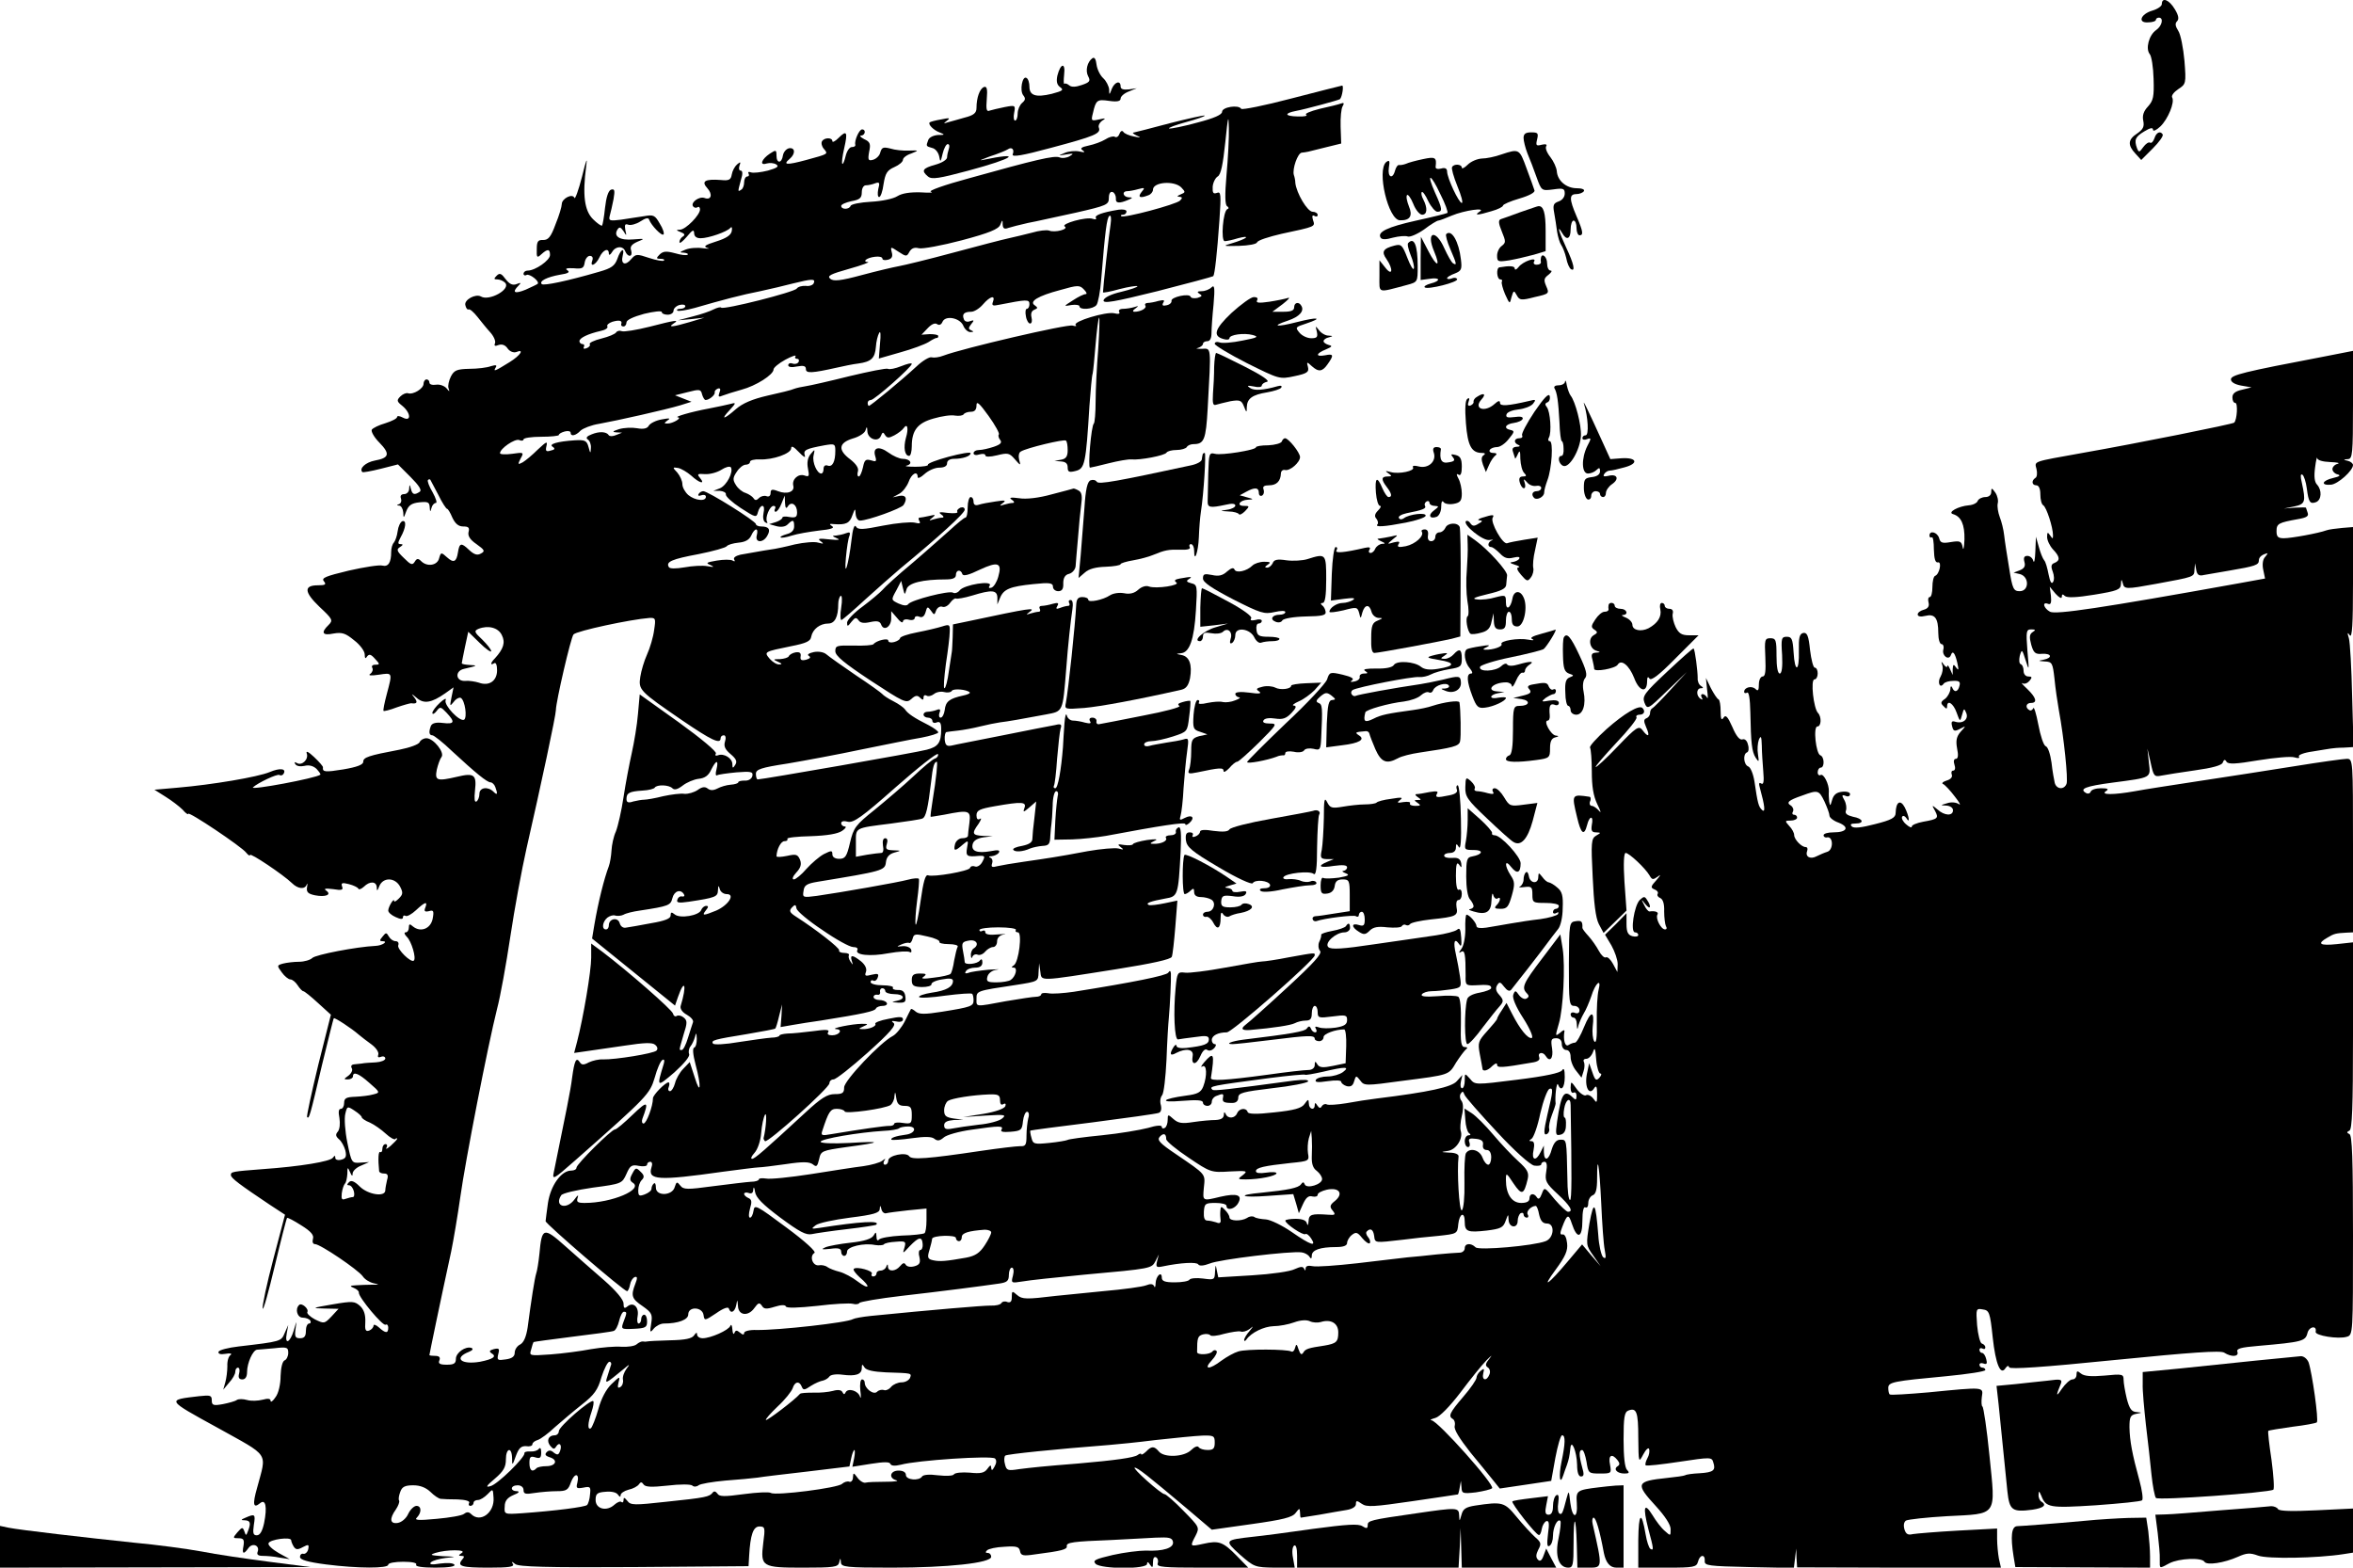 <?xml version="1.0" standalone="no"?>
<!DOCTYPE svg PUBLIC "-//W3C//DTD SVG 20010904//EN"
 "http://www.w3.org/TR/2001/REC-SVG-20010904/DTD/svg10.dtd">
<svg version="1.0" xmlns="http://www.w3.org/2000/svg"
 width="800pt" height="533pt" viewBox="0 0 800 533"
 preserveAspectRatio="xMidYMid meet">
<g transform="translate(0,533) scale(0.1,-0.1)"
fill="#000000" stroke="none">
<path d="M7350 5316 c0 -7 -15 -17 -32 -22 -41 -12 -51 -43 -14 -40 14 0 26 4
26 9 0 4 5 7 10 7 17 0 11 -28 -9 -42 -25 -17 -37 -64 -22 -82 6 -7 12 -45 13
-84 2 -61 -1 -74 -19 -94 -15 -16 -20 -31 -16 -49 4 -20 -1 -29 -21 -43 -31
-20 -33 -39 -6 -68 l20 -22 39 39 c22 22 37 43 34 48 -8 13 -22 7 -28 -13 -4
-11 -10 -18 -15 -15 -5 3 -15 -4 -23 -15 -13 -18 -15 -19 -21 -5 -11 30 -6 40
24 58 21 13 30 14 30 6 0 -7 11 -2 25 11 26 25 50 83 40 99 -3 6 6 18 21 28
26 17 27 19 21 96 -4 44 -13 90 -21 102 -10 16 -12 25 -4 33 7 7 5 20 -8 41
-19 32 -44 42 -44 17z"/>
<path d="M3714 5132 c-17 -12 -25 -42 -14 -62 8 -15 5 -20 -22 -29 -20 -7 -35
-8 -43 -1 -6 5 -14 8 -16 5 -3 -2 -3 12 -1 32 5 41 -12 39 -23 -4 -4 -19 -2
-31 9 -39 14 -10 9 -13 -28 -23 -54 -13 -76 -6 -76 24 0 13 -4 27 -10 30 -14
9 -24 -43 -11 -59 8 -10 8 -16 -4 -26 -8 -7 -15 -23 -15 -36 0 -13 -4 -24 -9
-24 -4 0 -6 12 -3 26 5 26 4 27 -32 20 -21 -4 -44 -10 -51 -12 -11 -5 -13 4
-10 40 3 34 0 44 -10 40 -14 -6 -25 -36 -25 -71 0 -17 -9 -25 -41 -33 -22 -6
-48 -14 -57 -16 -15 -5 -15 -4 -2 6 12 9 8 10 -20 4 -19 -3 -37 -8 -39 -10 -7
-6 12 -26 33 -34 20 -8 19 -9 -5 -9 -15 -1 -30 -8 -33 -17 -8 -21 -8 -21 13
-27 11 -2 21 -15 24 -28 4 -22 5 -21 12 9 4 17 12 32 17 32 6 0 7 -7 4 -16 -3
-9 -6 -22 -6 -29 0 -8 -18 -19 -40 -25 -43 -12 -49 -20 -25 -40 13 -11 37 -7
138 20 156 42 187 65 47 36 -14 -3 -2 2 25 12 28 9 55 20 61 24 14 10 24 0 17
-17 -3 -10 33 -4 129 22 150 40 172 49 164 69 -3 7 3 18 12 24 13 8 11 9 -11
4 -27 -6 -28 -5 -21 22 10 44 14 47 55 41 28 -4 39 -1 39 8 0 7 12 18 28 24
l27 11 -27 -4 c-19 -2 -28 1 -28 10 0 22 -20 16 -30 -8 -8 -22 -9 -22 -9 -2
-1 11 -10 29 -20 38 -11 10 -21 31 -23 47 -2 18 -7 26 -14 21z"/>
<path d="M4390 4995 c-91 -24 -167 -39 -170 -35 -9 15 -65 6 -65 -10 0 -10
-27 -22 -85 -37 -47 -13 -89 -21 -95 -20 -5 2 21 12 58 22 37 10 65 20 63 22
-2 2 -56 -10 -119 -26 -63 -17 -119 -31 -124 -32 -4 0 1 -5 12 -10 16 -7 14
-8 -10 -3 -16 3 -33 10 -36 16 -4 5 -9 3 -13 -7 -3 -9 -10 -14 -16 -10 -5 3
-20 -1 -32 -9 -13 -8 -38 -17 -57 -21 -25 -5 -30 -10 -20 -16 10 -7 6 -8 -11
-4 -14 3 -37 1 -50 -5 -24 -10 -24 -10 5 -5 25 4 27 3 12 -6 -10 -6 -26 -8
-35 -4 -18 7 -81 -8 -307 -71 -85 -23 -141 -43 -130 -46 11 -3 -5 -4 -35 -2
-36 1 -63 -3 -79 -13 -14 -9 -53 -17 -90 -19 -36 -2 -67 -8 -69 -14 -5 -13
-32 -13 -32 0 0 5 16 12 35 16 28 5 35 11 35 30 0 14 6 24 14 24 8 0 22 3 32
7 14 5 16 2 10 -20 -3 -15 -2 -27 3 -27 5 0 12 20 15 44 6 37 12 47 37 58 16
7 29 18 29 25 0 6 12 16 28 21 27 11 27 11 -8 10 -19 -1 -48 2 -63 7 -24 6
-29 4 -34 -13 -2 -11 -14 -22 -24 -25 -17 -5 -19 -1 -14 27 6 27 3 34 -17 43
-13 7 -17 12 -10 12 14 1 17 21 3 21 -10 0 -27 -39 -23 -52 1 -5 -4 -8 -12 -8
-8 0 -17 -14 -21 -31 -4 -17 -9 -28 -11 -26 -3 2 0 26 6 52 13 57 9 64 -19 36
-12 -12 -21 -16 -21 -11 0 13 -27 13 -35 0 -4 -6 -1 -18 6 -26 15 -18 17 -17
-60 -38 -67 -18 -81 -17 -56 4 20 17 19 39 -2 36 -10 -2 -19 -13 -21 -24 -4
-28 -22 -29 -22 -1 0 20 -2 20 -22 7 -29 -19 -37 -42 -12 -34 11 3 25 2 33 -3
11 -7 3 -12 -28 -21 -24 -6 -50 -9 -58 -6 -8 3 -11 1 -8 -4 3 -6 1 -10 -4 -10
-6 0 -11 -9 -11 -19 0 -11 -4 -23 -10 -26 -12 -8 -12 -8 -1 33 7 21 6 32 -1
32 -5 0 -7 7 -4 16 5 14 4 15 -8 5 -8 -7 -16 -22 -18 -34 -3 -18 -9 -22 -37
-19 -54 4 -68 -4 -46 -28 19 -21 13 -42 -10 -33 -18 6 -47 -15 -39 -28 3 -5
10 -7 15 -4 5 4 9 0 9 -7 0 -19 -48 -68 -68 -69 -14 0 -14 -2 2 -8 14 -5 16
-10 8 -15 -7 -4 -12 -13 -12 -19 0 -7 11 2 25 18 19 23 24 26 25 13 0 -12 8
-18 22 -18 27 0 90 22 101 35 5 6 7 1 5 -10 -2 -14 -18 -25 -53 -36 -38 -12
-45 -17 -30 -22 11 -3 4 -3 -15 -1 -19 3 -46 1 -60 -5 -20 -8 -21 -10 -6 -10
11 -1 17 -4 14 -7 -4 -3 -23 -1 -43 5 -30 8 -40 7 -52 -4 -13 -13 -12 -15 3
-15 10 0 15 -3 11 -6 -3 -3 -26 1 -50 9 -42 14 -45 14 -61 -4 -20 -24 -36 -17
-29 11 8 31 -7 23 -18 -10 -9 -24 -20 -32 -62 -44 -110 -32 -188 -48 -195 -42
-10 10 17 24 62 32 28 4 35 9 25 15 -9 6 -3 8 21 7 30 -3 35 0 38 20 2 12 10
22 17 22 9 0 12 -6 9 -15 -10 -26 12 -16 24 10 12 26 32 34 32 13 0 -7 5 -5
11 5 12 21 38 22 45 2 9 -21 26 -19 20 3 -5 13 1 21 21 30 27 11 26 11 -14 8
-45 -4 -68 10 -54 33 7 11 11 9 21 -5 10 -17 11 -17 6 4 -3 18 -1 22 10 18 8
-3 27 2 41 11 18 12 28 14 30 6 7 -19 43 -57 49 -50 3 3 -2 20 -13 37 -16 28
-21 31 -53 25 -19 -3 -55 -8 -79 -12 -39 -5 -42 -3 -38 13 3 11 9 36 13 57 5
30 4 36 -9 32 -9 -4 -16 -26 -20 -62 -3 -30 -8 -57 -10 -60 -3 -2 -17 8 -31
22 -29 29 -36 82 -23 180 5 34 0 23 -14 -35 -12 -47 -24 -79 -26 -73 -6 17
-43 -2 -43 -21 0 -8 -9 -39 -21 -68 -16 -44 -25 -54 -42 -54 -18 1 -22 -5 -22
-31 -1 -29 1 -31 15 -18 22 20 30 19 30 -2 0 -18 -50 -53 -76 -53 -8 0 -14 -5
-14 -11 0 -5 5 -7 10 -4 10 6 46 -22 38 -30 -2 -2 -21 -11 -41 -20 -37 -15
-48 -10 -24 14 10 10 8 11 -7 5 -13 -5 -24 0 -37 17 -14 19 -20 22 -30 12 -11
-11 -10 -13 2 -13 8 0 20 -5 26 -11 22 -22 -54 -64 -82 -47 -18 10 -57 -11
-53 -29 2 -10 7 -17 11 -15 5 2 18 -10 30 -25 12 -15 31 -39 43 -52 12 -13 20
-30 17 -38 -4 -9 0 -11 12 -6 12 4 23 0 31 -12 7 -10 20 -15 29 -12 29 12 15
-11 -22 -34 -50 -31 -57 -34 -48 -19 6 9 1 10 -16 5 -13 -5 -46 -9 -74 -9 -42
-1 -51 -5 -62 -26 -7 -14 -11 -32 -8 -40 4 -13 4 -13 -7 0 -7 8 -23 14 -35 12
-13 -2 -23 1 -23 7 0 6 -4 11 -10 11 -5 0 -10 -7 -10 -15 0 -16 -35 -38 -53
-32 -6 2 -18 -3 -26 -11 -13 -13 -12 -17 7 -32 29 -24 31 -55 2 -40 -11 6 -20
7 -20 2 0 -5 -18 -14 -40 -21 -21 -6 -42 -16 -46 -22 -3 -6 8 -26 26 -44 37
-38 34 -52 -16 -61 -31 -6 -54 -27 -42 -39 2 -2 30 3 62 11 l59 15 43 -43 c29
-29 39 -45 31 -50 -18 -12 -25 -10 -30 10 -4 16 -5 16 -6 0 0 -10 -8 -18 -17
-18 -10 0 -14 -6 -11 -14 3 -8 1 -17 -6 -20 -9 -3 -9 -5 1 -5 6 -1 12 -11 13
-23 1 -21 1 -21 10 3 8 21 18 28 44 31 30 3 35 1 36 -17 1 -16 2 -17 6 -2 2 9
9 17 15 17 5 0 0 16 -11 36 -12 20 -19 39 -16 42 3 3 6 3 8 1 1 -2 13 -25 27
-51 13 -27 27 -48 30 -48 3 0 11 -13 18 -30 10 -21 21 -30 37 -30 18 0 22 -4
18 -19 -3 -13 5 -26 27 -41 28 -20 30 -24 15 -32 -12 -7 -23 -4 -41 13 -26 25
-32 23 -37 -9 -5 -33 -15 -37 -37 -17 -20 18 -21 18 -27 -3 -6 -25 -41 -30
-61 -10 -10 10 -15 10 -22 -2 -8 -13 -14 -10 -37 13 -24 23 -26 29 -13 37 11
7 11 10 2 10 -10 0 -10 4 0 23 18 32 21 59 6 55 -7 -3 -14 -18 -16 -34 -2 -16
-8 -33 -13 -39 -5 -5 -9 -19 -9 -31 0 -37 -10 -52 -30 -47 -10 3 -61 -5 -114
-17 -79 -19 -94 -25 -85 -36 9 -11 6 -14 -20 -14 -49 0 -47 -23 5 -73 45 -42
47 -46 31 -62 -27 -26 -21 -37 17 -29 29 5 41 1 70 -23 20 -15 36 -37 36 -48
0 -14 3 -16 8 -7 7 9 13 8 27 -8 17 -18 17 -20 1 -20 -10 0 -14 -5 -10 -11 3
-6 0 -15 -7 -20 -9 -6 2 -7 29 -3 47 7 47 9 27 -66 -8 -30 -13 -55 -11 -57 1
-2 22 3 45 12 23 8 45 14 49 14 20 -3 23 3 11 19 -12 15 -11 15 8 -1 24 -21
50 -17 97 16 l28 20 -7 -34 c-6 -31 -6 -32 8 -15 7 10 19 16 24 13 14 -9 22
-66 11 -74 -15 -8 -69 49 -63 66 4 9 -5 5 -19 -8 -15 -14 -26 -29 -26 -35 0
-6 7 -3 14 6 12 16 14 16 34 -5 30 -32 28 -40 -13 -35 -23 3 -36 -1 -40 -10
-8 -21 -6 -32 5 -32 5 0 36 -24 67 -54 80 -74 119 -106 131 -106 5 0 13 -7 16
-16 9 -24 7 -29 -6 -16 -19 19 -48 15 -48 -7 0 -11 -5 -23 -10 -26 -7 -4 -8 9
-5 38 6 53 -3 60 -61 46 -69 -16 -76 -13 -69 24 4 17 11 37 16 43 12 15 -27
64 -51 64 -10 0 -20 -6 -23 -13 -3 -8 -34 -19 -69 -26 -106 -20 -123 -26 -123
-41 0 -10 -21 -18 -68 -26 -62 -10 -71 -9 -69 7 1 3 -13 19 -30 35 -19 18 -29
23 -25 12 7 -20 -17 -43 -34 -32 -8 4 -9 3 -5 -4 4 -7 18 -9 31 -6 16 4 30 0
41 -10 9 -10 15 -18 13 -20 -15 -12 -240 -54 -229 -43 16 15 83 47 90 42 5 -3
11 -1 14 4 11 18 -12 21 -47 6 -41 -17 -196 -43 -312 -53 l-80 -7 38 -24 c21
-13 47 -33 58 -44 10 -12 19 -18 19 -14 0 10 182 -112 197 -132 7 -9 13 -12
13 -8 0 9 113 -67 142 -95 21 -21 45 -23 51 -5 2 6 3 2 1 -9 -3 -17 3 -23 27
-28 36 -7 58 2 38 16 -10 7 -2 8 23 5 30 -5 36 -3 31 9 -4 12 0 14 23 8 16 -4
30 -11 32 -15 2 -5 10 -2 19 6 20 20 43 19 44 -2 0 -14 2 -13 9 5 13 30 53 29
70 -2 11 -21 10 -27 -4 -41 -9 -9 -16 -13 -16 -8 0 12 -20 -20 -20 -33 0 -6
11 -16 25 -22 17 -8 25 -8 25 -1 0 6 4 8 9 5 5 -3 21 6 35 19 31 29 41 32 32
9 -5 -12 -2 -15 12 -12 16 5 18 1 13 -26 -7 -34 -41 -47 -67 -26 -11 10 -14 9
-14 -4 0 -9 -5 -16 -11 -16 -6 0 -4 -7 4 -15 16 -15 33 -73 24 -81 -9 -9 -58
39 -53 52 3 8 -1 14 -9 14 -8 0 -18 7 -23 16 -8 14 -10 14 -21 0 -11 -13 -11
-16 -1 -16 22 0 0 -15 -23 -16 -65 -3 -204 -30 -215 -41 -7 -7 -28 -13 -45
-13 -18 0 -42 -3 -54 -6 -22 -6 -22 -7 -5 -30 9 -13 23 -24 29 -24 7 0 18 -9
25 -20 7 -11 16 -20 19 -20 4 0 26 -18 50 -40 l44 -40 -43 -171 c-23 -95 -40
-174 -38 -177 7 -7 9 -1 51 178 21 85 38 156 40 158 3 3 60 -34 85 -56 8 -7
28 -22 43 -33 16 -12 26 -27 23 -35 -3 -8 0 -11 10 -7 7 3 14 0 14 -6 0 -6
-15 -12 -32 -13 -18 -1 -40 -2 -48 -4 -8 -1 -21 -2 -28 -3 -7 -1 -10 -6 -6
-13 4 -6 -1 -17 -11 -25 -17 -12 -17 -13 -2 -13 9 0 17 5 17 10 0 18 19 11 56
-22 37 -32 37 -33 13 -39 -13 -4 -41 -7 -61 -8 -31 -1 -38 -5 -38 -21 0 -11
-5 -20 -11 -20 -8 0 -9 -11 -5 -31 3 -19 1 -38 -5 -46 -9 -10 -8 -16 3 -26 9
-7 18 -24 22 -38 5 -21 2 -28 -14 -32 -11 -3 -20 0 -20 6 0 9 -2 9 -8 1 -8
-13 -111 -30 -238 -39 -105 -8 -109 -9 -109 -20 -1 -10 32 -34 132 -101 l52
-34 -40 -152 c-22 -83 -38 -159 -36 -167 2 -9 20 56 41 144 21 88 40 162 42
164 2 2 23 -9 48 -25 34 -21 44 -34 40 -46 -3 -11 0 -18 7 -18 18 0 146 -87
162 -109 7 -11 24 -21 37 -24 22 -5 21 -5 -5 -5 -16 0 -41 -1 -55 -2 -21 -1
-22 -3 -7 -9 10 -4 18 -11 17 -16 -1 -16 82 -115 91 -109 5 3 9 -2 9 -10 0
-20 -9 -20 -32 1 -10 9 -18 11 -18 6 0 -6 -7 -14 -15 -17 -12 -4 -15 2 -13 29
1 24 -4 41 -17 54 -19 17 -25 18 -95 6 -70 -12 -72 -13 -27 -14 l48 -1 -24
-26 c-24 -25 -25 -25 -56 -10 -17 9 -29 21 -26 25 6 11 -20 33 -28 24 -15 -14
-6 -43 12 -43 11 0 23 -5 26 -10 3 -6 1 -10 -4 -10 -6 0 -11 -11 -11 -25 0
-18 -5 -25 -20 -25 -16 0 -19 5 -15 33 4 29 4 29 -6 -6 -13 -43 -32 -51 -24
-10 l5 28 -12 -27 c-12 -29 -12 -29 -157 -46 -35 -4 -66 -12 -68 -18 -2 -7 6
-10 24 -7 16 3 23 1 17 -4 -7 -4 -12 -21 -11 -38 0 -16 -3 -41 -7 -55 l-7 -25
20 24 c12 13 21 29 21 37 0 8 4 14 9 14 5 0 7 -9 4 -20 -4 -14 0 -20 11 -20
10 0 16 9 16 25 0 31 20 75 34 76 6 0 32 3 59 5 43 5 47 3 47 -16 0 -11 -6
-23 -12 -25 -8 -3 -13 -25 -14 -53 0 -28 -7 -59 -17 -72 -9 -14 -17 -19 -17
-13 0 8 -9 9 -27 4 -16 -4 -39 -5 -53 -1 -14 4 -29 4 -35 0 -5 -4 -27 -10 -47
-14 -33 -6 -38 -4 -38 13 0 17 -5 18 -43 14 -111 -13 -113 -11 62 -107 181
-101 168 -81 135 -205 -16 -56 -13 -71 10 -52 19 16 25 -12 14 -67 -6 -28 -14
-42 -25 -42 -12 0 -14 7 -10 35 6 37 4 39 -28 25 -17 -7 -17 -9 -2 -9 18 -1
21 -9 10 -37 -6 -16 -7 -16 -12 -1 -6 16 -8 15 -24 -3 -16 -19 -16 -20 4 -20
17 0 20 -5 17 -25 -6 -29 0 -32 17 -8 14 19 39 8 31 -13 -4 -10 2 -14 18 -14
13 0 39 -2 57 -6 l34 -5 -38 21 c-21 12 -37 27 -34 33 4 13 77 23 77 10 0 -4
4 -14 9 -22 7 -10 13 -11 31 -1 19 10 21 9 18 -7 -2 -10 -10 -17 -16 -16 -7 2
-12 -3 -12 -11 0 -9 26 -17 88 -25 109 -14 212 -14 212 -1 0 6 23 10 51 10 31
0 48 -4 44 -10 -4 -6 20 -10 65 -10 45 0 69 4 65 10 -4 6 -24 7 -48 4 -29 -5
-39 -3 -32 4 6 6 28 12 50 15 39 4 39 4 -10 6 -41 3 -46 4 -25 11 38 12 109
12 90 0 -12 -8 -12 -10 -1 -10 10 0 11 -3 2 -13 -18 -22 -2 -27 91 -27 69 0
87 3 82 12 -6 10 -5 10 8 0 12 -9 103 -12 404 -10 l389 3 2 35 c4 72 14 100
35 100 19 0 20 -4 13 -56 -10 -81 -5 -84 135 -84 105 0 119 2 123 17 4 17 5
17 6 1 1 -16 16 -18 173 -18 191 0 338 16 338 37 0 7 -5 13 -12 13 -8 0 -8 3
-2 9 5 5 31 11 59 12 42 3 50 0 53 -15 3 -15 10 -17 50 -11 93 12 111 17 109
28 -2 13 21 16 152 21 52 3 119 6 150 8 46 2 56 0 59 -14 4 -21 -33 -33 -93
-30 -22 0 -72 -6 -112 -15 -59 -14 -69 -18 -58 -30 18 -18 175 -19 175 0 0 8
4 7 10 -3 8 -12 10 -10 10 8 0 14 4 21 11 17 6 -4 8 -13 5 -21 -4 -12 21 -14
151 -14 l157 0 -39 40 c-47 48 -61 53 -114 41 -46 -10 -46 -10 -26 28 14 28
13 29 -42 85 -30 31 -59 56 -64 56 -5 0 -31 20 -59 45 -28 25 -47 45 -42 45
10 0 43 -26 176 -138 l86 -73 135 19 c107 15 139 23 150 38 13 17 14 17 15 2
0 -10 1 -18 3 -18 2 0 30 5 63 10 32 6 74 13 92 16 19 3 32 11 32 20 0 13 3
13 20 1 17 -12 41 -10 172 9 84 12 154 23 155 23 1 1 4 11 6 24 l4 22 2 -22
c1 -21 4 -22 49 -17 26 4 51 10 55 14 11 10 -184 229 -206 231 -7 1 -1 4 13 8
15 4 49 39 85 86 33 44 73 94 89 110 17 17 21 20 11 7 -15 -18 -16 -25 -7 -31
7 -4 10 -15 6 -24 -9 -24 -27 -21 -21 4 4 16 3 18 -9 8 -8 -6 -14 -17 -14 -23
0 -7 -20 -36 -45 -65 -47 -55 -52 -66 -35 -76 6 -4 8 -14 6 -23 -4 -11 16 -43
53 -90 33 -40 69 -84 80 -98 l20 -25 88 13 87 13 14 78 c8 42 18 77 23 77 12
0 11 -28 -2 -90 -10 -48 -6 -83 6 -46 3 9 8 24 12 34 7 20 9 30 12 57 3 36 22
-10 23 -55 0 -26 5 -40 13 -40 11 0 11 8 4 32 -11 41 -11 58 0 58 5 0 11 -18
15 -40 6 -39 7 -40 46 -40 39 0 39 1 34 30 -7 32 6 40 25 16 8 -10 9 -16 1
-21 -16 -10 -2 -25 23 -25 16 0 18 3 9 12 -8 8 -12 46 -12 104 0 75 3 93 16
98 28 11 34 -4 34 -92 1 -86 1 -87 17 -57 9 17 18 25 20 18 2 -7 0 -21 -6 -31
-6 -11 -8 -21 -6 -24 3 -3 55 3 115 12 106 16 110 16 115 -2 9 -27 1 -34 -46
-37 -23 -1 -46 -4 -50 -7 -4 -2 -31 -6 -61 -9 -106 -11 -109 -19 -38 -96 31
-34 50 -63 50 -78 0 -24 0 -24 -20 -6 -12 10 -30 34 -42 54 -28 45 -33 28 -14
-47 19 -70 19 -75 7 -68 -5 4 -12 25 -16 49 -14 82 -24 74 -25 -20 l0 -93 99
0 c90 0 99 2 104 20 6 25 25 27 23 2 -1 -15 13 -17 151 -20 l152 -3 4 33 4 33
1 -32 2 -32 346 -1 347 0 -7 31 c-3 17 -6 47 -6 67 l0 35 -132 -7 c-73 -4
-143 -10 -155 -12 -16 -4 -23 0 -28 16 -4 14 -2 25 5 30 7 4 70 11 140 15 174
9 165 -3 144 206 -9 90 -20 165 -24 167 -3 1 -4 16 -2 32 5 35 12 35 -181 16
-70 -6 -130 -10 -132 -7 -3 2 -5 12 -5 22 0 20 16 23 198 40 72 7 132 16 132
21 0 4 -4 8 -10 8 -5 0 -10 4 -10 10 0 5 6 7 14 4 11 -4 13 0 9 15 -3 12 -9
21 -14 21 -5 0 -9 5 -9 11 0 5 5 7 10 4 6 -3 10 -2 10 4 0 5 -5 11 -12 13 -6
2 -13 30 -16 62 -4 56 -4 58 19 54 22 -3 25 -9 34 -95 10 -92 27 -132 44 -104
6 8 10 9 12 2 3 -7 112 0 359 25 261 26 360 33 372 25 25 -16 51 -14 45 3 -4
11 12 15 71 20 149 13 160 16 167 43 5 23 33 28 28 5 -3 -13 77 -26 106 -17
21 6 21 10 21 345 0 261 -3 340 -12 344 -10 5 -10 7 0 12 9 4 12 79 12 323 l0
317 -55 -6 c-58 -6 -69 1 -32 22 23 14 29 15 65 17 l22 1 0 295 c0 291 0 295
-21 295 -11 0 -91 -11 -177 -25 -86 -14 -231 -36 -322 -50 -91 -14 -190 -29
-221 -35 -73 -13 -119 -13 -99 0 11 7 7 10 -17 10 -17 0 -33 -5 -35 -12 -2 -6
-10 -8 -16 -4 -24 14 -1 23 90 35 136 18 130 15 124 69 l-5 47 11 -48 c10 -46
12 -49 37 -44 15 3 66 11 115 18 58 8 90 17 93 26 4 11 8 12 13 3 6 -9 31 -8
108 5 56 9 111 14 123 10 13 -4 19 -3 15 3 -3 5 17 13 47 17 28 5 57 9 62 10
6 1 25 3 43 3 l34 2 -5 173 c-2 94 -7 183 -11 197 -6 19 -5 22 3 10 8 -11 11
38 11 177 l0 191 -37 -3 c-21 -2 -45 -5 -53 -8 -27 -10 -120 -27 -145 -27 -20
0 -25 5 -25 24 0 26 7 29 73 41 29 5 37 10 33 21 -3 9 -6 17 -6 18 0 1 -17 1
-37 0 l-38 -3 35 7 c38 8 40 16 26 81 -5 21 -5 31 2 27 5 -3 12 -24 15 -47 6
-47 11 -54 32 -46 18 8 20 40 3 59 -9 9 -11 28 -7 58 3 25 7 39 7 33 1 -8 19
-13 45 -14 23 -1 34 -3 25 -6 -10 -2 -18 -11 -18 -18 0 -7 8 -16 18 -18 11 -3
7 -7 -15 -12 -39 -9 -44 -26 -8 -23 24 2 75 48 75 67 0 5 -8 12 -17 14 -17 4
-17 5 0 6 15 1 17 17 17 184 l0 184 -97 -19 c-278 -53 -318 -63 -318 -78 0 -9
13 -17 35 -21 l35 -6 -32 -8 c-23 -5 -33 -13 -33 -26 0 -11 4 -19 10 -19 9 0
6 -57 -4 -67 -5 -5 -328 -70 -516 -103 -172 -31 -163 -27 -156 -55 3 -13 2
-27 -4 -30 -14 -9 -12 -25 3 -25 9 0 14 -12 14 -31 0 -17 4 -34 10 -37 11 -7
33 -75 33 -102 0 -13 -1 -13 -10 0 -8 12 -10 11 -10 -6 0 -11 9 -30 20 -42 24
-25 25 -38 5 -46 -11 -4 -13 -11 -6 -29 5 -13 6 -29 1 -36 -5 -8 -10 1 -15 26
-4 21 -10 43 -15 48 -5 6 -13 26 -18 45 l-10 35 -2 -50 c-1 -27 -4 -42 -7 -32
-2 9 -11 17 -20 17 -11 0 -14 -6 -10 -21 4 -14 -1 -22 -16 -28 l-21 -8 22 -5
c32 -9 31 -58 -1 -58 -21 0 -25 7 -36 78 -7 42 -15 93 -17 112 -2 19 -9 47
-15 62 -6 16 -9 36 -7 46 3 10 -1 27 -8 37 -12 17 -14 17 -14 2 0 -10 -8 -17
-20 -17 -11 0 -23 -6 -26 -13 -2 -7 -16 -14 -30 -15 -36 -3 -74 -24 -54 -30
28 -8 40 -36 39 -86 -1 -28 -4 -40 -6 -27 -4 21 -9 23 -40 18 -29 -5 -36 -3
-40 13 -6 21 -33 28 -33 9 0 -5 3 -8 8 -6 4 3 7 -16 7 -41 1 -33 5 -46 14 -44
14 3 5 -41 -10 -46 -5 -2 -9 -19 -9 -38 0 -19 -4 -34 -9 -34 -5 0 -7 -8 -4
-19 3 -12 -2 -20 -16 -24 -12 -3 -21 -10 -21 -16 0 -7 10 -9 26 -5 32 8 44 -7
44 -58 0 -21 5 -38 11 -38 6 0 9 -9 6 -19 -5 -21 19 -38 26 -18 6 17 14 7 22
-28 5 -23 4 -26 -4 -15 -9 13 -11 12 -12 -5 l0 -20 -9 20 c-5 11 -9 16 -9 10
-1 -5 -6 -3 -12 5 -9 13 -10 12 -5 -3 3 -10 0 -26 -6 -37 -12 -19 -3 -43 10
-25 4 6 19 10 33 10 20 1 25 -3 21 -17 -5 -21 -18 -24 -25 -5 -3 6 -6 4 -6 -7
-1 -10 -9 -25 -18 -32 -15 -10 -16 -15 -5 -25 9 -10 12 -10 12 -1 0 24 21 11
32 -20 12 -33 12 -33 19 -8 6 22 7 23 14 6 9 -21 -11 -38 -37 -30 -12 4 -15 0
-11 -15 4 -17 8 -19 27 -9 21 11 21 11 2 -10 -14 -16 -17 -30 -12 -57 5 -23 3
-35 -4 -35 -7 0 -9 -8 -5 -20 4 -11 2 -20 -4 -20 -6 0 -8 -6 -5 -14 3 -8 -4
-16 -18 -20 -13 -4 -18 -10 -11 -12 6 -3 24 -22 39 -42 16 -20 22 -32 14 -26
-9 6 -26 8 -40 3 -24 -7 -24 -7 -2 -8 12 -1 22 -7 22 -16 0 -20 -29 -19 -53 3
-19 16 -20 16 -8 -5 13 -25 10 -28 -41 -37 -21 -4 -38 -11 -38 -16 0 -6 -9 -2
-19 7 -11 9 -17 21 -14 26 3 5 9 3 14 -4 14 -23 10 6 -5 36 -15 28 -30 19 -31
-19 0 -16 -14 -24 -70 -38 -46 -12 -72 -15 -79 -8 -7 7 -3 10 12 10 32 0 27
17 -8 23 -20 5 -28 11 -24 21 3 8 1 24 -5 35 -10 17 -9 20 4 15 8 -4 15 -1 15
6 0 6 -11 10 -27 8 -19 -2 -29 -10 -34 -28 -6 -21 -7 -22 -10 -5 -1 11 -2 26
-1 34 1 25 -18 62 -28 56 -5 -3 -10 1 -10 9 0 9 5 16 10 16 14 0 13 37 -1 42
-15 5 -25 98 -10 98 13 0 15 32 2 46 -15 15 -26 114 -12 114 6 0 11 9 11 20 0
11 -4 20 -10 20 -5 0 -12 27 -16 60 -5 49 -10 60 -23 58 -13 -3 -16 -16 -15
-61 2 -72 -14 -76 -18 -4 -3 44 -6 52 -23 52 -18 0 -20 -5 -16 -62 2 -41 -1
-63 -8 -63 -7 0 -11 23 -11 60 0 54 -2 60 -21 60 -19 0 -20 -5 -17 -65 2 -47
0 -65 -9 -65 -7 0 -13 -12 -13 -27 0 -20 -3 -24 -11 -16 -13 13 -39 6 -39 -9
0 -5 5 -6 10 -3 6 4 10 -21 11 -67 2 -105 5 -133 18 -154 11 -17 12 -15 8 11
-3 17 -1 39 3 50 7 16 9 11 10 -20 0 -22 3 -62 5 -88 3 -34 1 -46 -7 -41 -8 5
-9 0 -4 -17 16 -58 19 -84 7 -73 -12 11 -15 22 -26 97 -4 25 -13 48 -21 51
-16 6 -19 43 -4 48 5 2 7 13 3 26 -3 14 -11 21 -19 18 -9 -3 -21 11 -34 42
-16 36 -23 43 -30 32 -7 -11 -10 -5 -10 22 0 20 -3 38 -7 40 -5 2 -16 19 -26
38 l-17 35 4 -40 c3 -22 3 -34 0 -27 -3 6 -10 12 -15 12 -6 0 -7 -5 -3 -12 4
-7 3 -8 -4 -4 -16 10 -15 36 1 36 9 0 9 2 0 8 -7 4 -12 16 -11 27 0 23 -9 96
-14 100 -2 2 -42 -34 -89 -78 -79 -74 -86 -84 -78 -106 10 -24 11 -24 77 40
l67 64 -55 -60 c-30 -33 -58 -61 -62 -63 -5 -2 -8 -10 -8 -17 0 -7 -6 -15 -12
-17 -10 -4 -10 -10 -1 -31 14 -31 7 -36 -13 -9 -12 15 -20 11 -84 -56 -39 -41
-73 -72 -75 -70 -2 2 30 39 70 82 41 43 72 82 69 87 -3 5 2 9 10 9 16 0 21 12
10 23 -11 11 -61 -18 -122 -72 -33 -30 -59 -58 -56 -63 3 -5 6 -41 6 -81 0
-50 5 -83 19 -112 11 -22 14 -32 6 -22 -8 9 -19 17 -25 17 -6 0 -9 7 -6 15 4
8 2 16 -2 16 -61 9 -61 9 -42 -70 13 -56 24 -65 34 -26 8 33 23 33 16 0 -3
-19 0 -25 14 -25 18 -1 18 -1 1 -11 -17 -10 -18 -22 -12 -141 4 -88 10 -139
21 -160 l16 -30 39 38 39 38 -7 98 c-4 63 -2 98 4 98 12 0 67 -52 81 -76 9
-16 12 -16 29 -4 11 9 9 4 -5 -12 -20 -22 -21 -26 -7 -32 9 -3 14 -10 11 -15
-3 -5 1 -11 8 -14 10 -4 15 -20 14 -46 0 -21 3 -44 6 -50 4 -6 3 -11 -3 -11
-14 0 -33 38 -26 50 6 9 -8 14 -27 11 -4 0 -12 9 -18 22 -11 21 -10 21 4 3 17
-21 22 -10 6 14 -8 13 -11 13 -25 0 -19 -19 -33 -110 -16 -110 6 0 11 -4 11
-9 0 -5 -9 -7 -20 -4 -15 4 -20 14 -20 41 l0 37 -36 -37 -37 -36 22 -37 c11
-20 21 -48 21 -63 l-1 -27 -15 28 c-8 15 -19 25 -24 22 -5 -3 -16 7 -24 22 -8
15 -24 38 -35 50 -12 13 -21 25 -21 28 1 22 -3 26 -22 23 -23 -3 -23 -6 -24
-145 0 -131 1 -143 18 -143 10 0 18 -7 18 -15 0 -9 -6 -12 -15 -9 -8 4 -15 1
-15 -5 0 -6 5 -11 10 -11 6 0 11 -10 11 -22 1 -20 2 -21 6 -3 3 10 11 28 18
40 7 11 18 37 25 57 14 46 36 65 25 22 -4 -16 -7 -65 -6 -109 1 -55 -2 -75 -9
-65 -5 8 -7 30 -5 49 7 56 -6 56 -29 0 -12 -30 -26 -54 -31 -54 -6 0 -16 -4
-22 -8 -12 -8 -19 18 -14 47 1 5 -5 4 -13 -4 -19 -15 -19 -15 -6 30 15 50 22
196 13 254 l-8 49 -62 -82 c-64 -84 -71 -99 -52 -118 8 -8 8 -13 -1 -18 -6 -4
-17 1 -25 11 -12 17 -14 18 -20 2 -4 -10 8 -40 34 -80 23 -36 35 -65 29 -67
-13 -4 -40 29 -67 82 l-19 37 -16 -25 c-9 -13 -16 -26 -16 -29 0 -3 -15 -21
-33 -41 -31 -34 -33 -40 -26 -78 5 -23 8 -45 9 -49 0 -13 18 -9 34 8 10 9 16
11 16 4 0 -11 14 -11 117 7 22 3 30 9 26 19 -6 16 13 19 22 4 14 -23 27 -9 22
25 -5 30 -3 35 14 35 12 0 19 -7 19 -20 0 -11 7 -20 15 -20 9 0 15 -9 15 -24
0 -13 8 -34 19 -47 l18 -23 7 22 c4 12 4 26 1 32 -3 5 0 10 8 10 8 0 18 10 23
23 6 18 8 13 11 -26 2 -26 9 -47 14 -47 5 0 4 -6 -3 -14 -11 -12 -15 -9 -24
18 l-11 31 -8 -38 c-8 -43 8 -74 25 -47 7 11 10 6 10 -19 0 -32 -1 -33 -13
-16 -8 10 -19 15 -25 11 -5 -3 -20 6 -31 21 -20 28 -20 28 -21 5 0 -13 4 -20
10 -17 6 3 10 -2 10 -11 0 -14 -3 -15 -12 -6 -30 30 -40 14 -54 -81 -6 -44 -5
-49 11 -45 12 2 19 13 19 31 1 15 -1 27 -4 27 -4 0 -5 14 -2 30 5 32 22 42 22
13 4 -239 4 -323 -2 -323 -5 0 -9 33 -9 73 -3 135 -2 132 -24 132 -13 0 -22
-10 -29 -32 -10 -38 -26 -44 -27 -10 l0 22 -11 -22 c-16 -33 -32 -28 -24 7 4
20 2 30 -7 30 -9 0 -9 2 0 8 7 4 21 43 30 87 10 43 24 80 31 83 13 4 13 -5 -7
-88 -13 -57 -14 -73 0 -65 5 4 8 12 6 18 -2 7 2 27 9 45 7 18 13 36 13 40 -3
21 3 75 8 65 10 -26 23 -12 23 25 0 25 -3 33 -9 23 -6 -9 -56 -20 -153 -32
-143 -18 -143 -18 -160 3 -18 20 -18 20 -18 -6 0 -14 -4 -26 -9 -26 -5 0 -7
10 -4 23 l5 22 -19 -21 c-17 -20 -94 -37 -273 -59 -25 -3 -71 -10 -103 -16
-31 -5 -61 -7 -66 -4 -6 3 -13 0 -17 -6 -4 -8 -9 -7 -15 2 -6 10 -9 11 -9 2 0
-20 -20 -15 -20 5 -1 16 -2 16 -15 -2 -10 -14 -35 -21 -102 -28 -61 -7 -89 -6
-91 1 -5 16 -29 13 -36 -4 -7 -18 -32 -20 -39 -2 -4 8 -6 6 -6 -4 -1 -11 -10
-16 -28 -17 -16 0 -49 -3 -76 -7 -38 -6 -51 -4 -67 10 -19 17 -20 17 -20 -3 0
-11 -4 -24 -10 -27 -5 -3 -10 -2 -10 4 0 6 -18 5 -47 -4 -27 -7 -97 -19 -157
-25 -61 -6 -113 -13 -117 -16 -4 -2 -32 -7 -62 -10 -50 -5 -55 -4 -60 17 -4
13 -5 24 -4 25 1 1 97 14 212 28 116 15 216 29 224 32 8 2 11 12 8 26 -4 12
-2 27 4 34 6 7 12 61 15 121 2 59 6 124 8 143 4 43 8 130 7 150 -1 10 -4 11
-9 3 -6 -10 -120 -33 -321 -65 -35 -5 -74 -8 -87 -5 -13 2 -24 1 -24 -4 0 -4
-8 -8 -17 -8 -10 0 -56 -7 -103 -15 -107 -20 -100 -20 -100 8 0 27 -1 27 133
47 77 12 77 12 78 43 l2 31 4 -28 c5 -34 -12 -35 260 8 119 19 184 33 187 42
3 7 8 53 12 102 l7 89 -43 -9 c-24 -5 -48 -8 -54 -6 -14 6 7 13 56 22 43 7 44
11 52 158 3 64 1 87 -7 84 -7 -3 -11 -10 -9 -16 1 -6 -7 -11 -19 -11 -11 0
-18 -4 -15 -9 7 -10 -17 -21 -42 -20 -14 0 -13 2 3 10 14 6 6 7 -25 3 -25 -4
-46 -10 -48 -14 -1 -4 -15 -5 -30 -3 -22 4 -24 2 -12 -7 12 -9 11 -10 -7 -5
-12 3 -59 -1 -105 -9 -46 -9 -99 -18 -118 -21 -19 -3 -64 -10 -100 -15 -36 -5
-76 -12 -89 -15 -18 -5 -22 -3 -18 9 3 8 1 17 -6 20 -7 2 -5 5 5 5 9 1 20 6
24 12 5 9 -3 10 -28 5 -46 -8 -67 0 -61 24 3 12 16 20 37 23 l31 4 -32 1 c-38
2 -40 8 -16 41 9 14 11 21 5 17 -8 -5 -12 0 -12 12 0 17 11 22 63 31 91 16
108 15 100 -6 -6 -16 -3 -15 17 2 l23 20 -6 -55 c-4 -30 -7 -63 -7 -72 0 -12
-11 -19 -35 -24 -19 -3 -33 -9 -30 -13 5 -9 33 -7 57 4 10 4 29 8 43 9 21 1
25 6 26 34 1 17 3 37 4 42 1 6 3 33 4 60 0 28 6 50 12 50 6 0 8 -8 5 -17 -2
-10 -6 -47 -8 -83 l-3 -65 60 1 c33 1 85 7 115 12 187 35 270 48 270 40 0 -5
6 -3 14 4 20 18 9 30 -16 17 -17 -9 -19 -8 -14 8 3 10 8 52 10 93 3 41 8 97
12 124 6 44 6 48 -12 42 -10 -3 -37 -8 -59 -11 -22 -4 -48 -8 -57 -11 -10 -3
-18 -1 -18 5 0 6 11 11 24 11 13 0 46 7 74 16 49 16 49 16 55 67 4 28 5 52 4
54 -2 1 -13 0 -26 -4 -15 -4 -19 -8 -11 -13 7 -4 -49 -19 -123 -33 -75 -15
-142 -28 -149 -29 -7 -2 -12 3 -10 10 1 6 -5 12 -14 12 -9 0 -12 -5 -8 -12 5
-8 0 -9 -17 -5 -13 4 -32 7 -41 7 -9 0 -19 8 -21 18 -3 9 -6 -3 -8 -28 -2 -25
-4 -61 -5 -80 -6 -77 -17 -140 -26 -140 -5 0 -7 3 -5 8 3 4 8 45 11 92 4 47 9
93 12 103 5 14 1 17 -18 12 -13 -2 -93 -18 -178 -35 -85 -17 -164 -32 -175
-35 -16 -3 -21 1 -23 20 -1 14 2 26 6 26 4 1 21 3 39 5 18 2 51 8 75 14 24 6
54 12 68 14 26 3 72 11 157 27 58 11 56 7 68 154 6 82 15 163 21 203 3 20 1
32 -6 32 -6 0 -8 -4 -5 -10 3 -5 2 -10 -4 -10 -5 0 -17 -3 -27 -7 -13 -5 -15
-3 -9 7 6 10 2 12 -16 7 -13 -4 -30 -7 -37 -7 -7 0 -10 -4 -7 -10 3 -5 2 -10
-4 -10 -5 0 -18 -3 -28 -6 -15 -5 -15 -4 -3 5 24 17 4 14 -207 -31 l-53 -11
-1 -44 c-1 -23 -2 -46 -3 -50 -1 -5 -5 -34 -10 -65 -4 -32 -11 -58 -15 -58 -4
0 -1 37 5 83 7 45 13 94 13 109 1 25 -1 26 -26 18 -16 -5 -54 -14 -85 -20 -32
-6 -58 -15 -58 -20 0 -4 -9 -10 -20 -13 -11 -3 -20 -1 -20 5 0 10 -41 0 -50
-12 -3 -4 -33 -6 -67 -5 -58 1 -63 0 -63 -19 0 -16 31 -41 120 -100 113 -74
121 -78 138 -63 14 13 21 14 30 5 9 -9 12 -9 12 1 0 7 5 9 10 6 6 -4 17 -1 25
5 8 7 24 10 35 7 11 -3 23 -1 26 4 5 9 51 5 61 -5 3 -3 -8 -8 -23 -11 -46 -10
-59 -20 -62 -49 -2 -14 -8 -26 -14 -26 -5 0 -7 7 -4 16 5 12 2 15 -10 10 -8
-3 -22 -6 -30 -6 -8 0 -14 -4 -14 -10 0 -5 7 -10 15 -10 8 0 15 -5 15 -11 0
-6 7 -9 15 -5 11 4 15 -2 15 -23 0 -46 -10 -60 -49 -70 -31 -9 -559 -101 -575
-101 -3 0 -6 8 -6 19 0 15 16 21 108 35 59 10 172 31 252 48 80 16 171 35 203
40 31 6 57 14 57 18 0 4 -15 15 -32 24 -50 25 -72 40 -81 54 -4 6 -22 19 -40
28 -18 9 -34 20 -37 24 -3 4 -43 33 -90 64 -47 32 -92 64 -100 71 -9 8 -27 11
-43 8 -18 -4 -24 -9 -17 -13 8 -5 4 -9 -9 -13 -16 -4 -21 -1 -19 11 2 12 -3
16 -17 14 -11 -2 -21 -8 -23 -13 -2 -5 -16 -9 -30 -10 -24 0 -25 -1 -7 -9 14
-6 15 -9 5 -9 -9 -1 -23 8 -33 19 -20 24 -20 24 73 43 51 10 66 17 68 32 5 26
30 45 58 45 22 0 34 22 34 67 0 12 4 24 8 27 5 3 6 -15 2 -40 -4 -24 -3 -43 1
-42 5 2 41 33 81 70 40 36 94 84 119 105 131 108 219 188 219 200 0 7 -6 10
-15 7 -8 -4 -13 -10 -10 -14 3 -5 -12 -6 -32 -4 -29 4 -34 3 -23 -5 9 -6 10
-11 3 -11 -6 0 -20 -3 -30 -6 -15 -5 -16 -4 -3 6 12 10 11 11 -10 6 -14 -3
-29 -6 -33 -6 -5 0 -5 -5 -1 -12 5 -8 0 -9 -16 -5 -13 3 -61 -1 -107 -10 -70
-14 -86 -15 -93 -3 -5 8 -11 -8 -15 -46 -10 -84 -26 -137 -19 -60 3 33 8 66
12 74 4 12 1 14 -12 9 -10 -4 -25 -7 -34 -8 -14 0 -13 -2 3 -9 14 -6 6 -7 -25
-4 -35 4 -42 3 -30 -6 12 -9 11 -10 -8 -5 -12 4 -48 1 -80 -6 -31 -8 -61 -14
-67 -15 -9 -1 -52 -8 -118 -20 -16 -4 -24 -10 -21 -16 4 -7 2 -8 -5 -4 -6 4
-31 4 -54 0 -35 -6 -39 -8 -22 -15 15 -7 13 -8 -10 -4 -16 3 -51 1 -78 -4 -30
-5 -50 -5 -53 1 -11 18 10 27 101 44 50 10 93 22 96 27 4 5 21 10 40 12 22 2
36 9 43 24 12 27 26 28 19 1 -7 -26 22 -27 36 -1 12 21 5 31 -21 31 -10 0 -18
4 -18 8 0 10 -163 112 -179 112 -5 0 -13 -4 -16 -10 -3 -6 1 -7 9 -4 9 3 16 1
16 -5 0 -17 -37 -13 -60 6 -11 10 -20 26 -20 37 0 11 -8 28 -17 39 -17 18 -17
19 2 16 11 -2 31 -14 45 -26 28 -26 49 -31 30 -8 -11 13 -9 15 17 13 17 -1 42
6 56 15 14 9 28 13 32 8 9 -16 -14 -61 -37 -71 l-23 -9 23 0 c12 -1 21 -6 20
-12 -2 -6 21 -27 50 -46 51 -33 54 -34 59 -14 3 12 10 21 15 21 6 0 7 -11 4
-24 -3 -14 -1 -28 6 -32 6 -4 9 -3 6 2 -8 13 9 54 22 54 6 0 8 -4 5 -10 -3 -5
-2 -10 2 -10 5 0 14 12 20 28 l11 27 1 -25 c1 -18 4 -21 10 -11 12 18 31 5 31
-21 0 -16 -5 -19 -25 -16 -14 3 -25 2 -25 -2 0 -4 -10 -11 -22 -15 l-23 -7 25
-7 c16 -4 30 -2 38 6 18 18 22 16 22 -7 0 -13 -9 -22 -25 -26 -14 -4 -24 -9
-21 -11 2 -3 19 0 38 6 18 6 60 13 92 17 41 4 55 9 45 15 -11 7 -9 9 6 7 41
-3 54 3 63 30 9 24 10 25 11 5 1 -13 7 -23 15 -23 26 0 140 41 148 53 14 22 8
35 -14 31 l-23 -5 22 12 c12 6 26 25 32 40 10 29 31 40 31 17 0 -6 10 -2 23
10 13 12 35 22 50 22 17 0 27 5 27 15 0 9 9 15 24 15 29 0 56 9 56 19 0 5 -34
-1 -75 -12 -41 -11 -72 -23 -70 -27 2 -4 -17 -7 -43 -7 -26 0 -39 2 -29 4 22
6 12 23 -14 23 -11 0 -33 10 -48 21 -33 24 -55 18 -45 -13 5 -17 3 -19 -15
-13 -18 5 -22 1 -27 -24 -4 -17 -10 -31 -14 -31 -5 0 -6 8 -3 18 3 11 -7 25
-26 40 -43 32 -40 56 8 71 22 6 42 19 44 29 4 13 5 12 6 -4 1 -27 37 -39 46
-16 5 13 8 14 14 3 7 -11 13 -11 32 -1 13 7 27 18 31 24 13 19 18 0 8 -33 -9
-33 -4 -61 11 -61 5 0 9 15 9 33 0 54 20 79 74 94 27 8 60 13 73 10 13 -2 26
0 29 4 3 5 14 9 25 9 13 0 19 7 19 22 0 16 10 7 41 -36 23 -32 38 -60 35 -63
-3 -3 -1 -12 4 -18 8 -10 2 -16 -21 -24 -18 -6 -40 -11 -50 -11 -11 0 -19 -5
-19 -11 0 -6 9 -8 20 -4 11 3 20 2 20 -3 0 -6 15 -6 40 0 36 9 42 8 60 -13 20
-23 21 -23 15 -2 -3 12 -1 25 6 28 19 12 148 43 153 37 4 -3 6 -18 6 -33 0
-21 -6 -29 -22 -32 l-23 -4 23 -2 c15 -1 22 -7 22 -20 0 -16 5 -18 28 -12 30
8 34 24 46 221 4 52 8 102 11 110 2 8 6 53 10 100 4 47 9 87 12 90 2 3 1 -44
-3 -105 -5 -60 -9 -141 -9 -180 0 -38 -3 -72 -6 -75 -9 -7 -21 -150 -13 -150
3 0 32 7 64 15 32 8 66 14 77 13 28 -3 113 13 119 23 3 5 18 9 34 9 16 0 32 5
35 10 3 6 14 10 23 10 36 0 42 15 48 121 12 218 13 204 -21 203 -16 0 -22 1
-12 3 9 3 17 9 17 14 0 5 7 9 15 9 9 0 14 10 14 28 0 15 3 59 7 97 5 57 3 68
-7 58 -7 -7 -22 -13 -33 -13 -16 0 -17 -3 -8 -9 11 -6 9 -9 -7 -14 -11 -2 -21
-1 -23 4 -4 13 -68 -1 -65 -14 1 -6 -6 -13 -17 -15 -13 -3 -16 0 -11 9 6 9 2
10 -16 6 -13 -4 -30 -7 -37 -7 -7 0 -11 -4 -8 -9 6 -9 -16 -21 -37 -21 -7 0
-6 5 3 11 12 9 12 10 -3 5 -10 -3 -28 -6 -38 -6 -12 0 -17 -5 -14 -10 4 -7 -2
-9 -17 -5 -28 6 -141 -28 -131 -40 5 -4 0 -5 -10 -2 -17 6 -373 -77 -439 -102
-15 -6 -33 -8 -40 -6 -7 3 -31 -11 -52 -31 -52 -48 -156 -134 -162 -134 -2 0
-4 5 -4 10 0 6 5 10 11 10 12 0 139 112 139 123 0 4 -16 0 -36 -8 -20 -8 -40
-12 -45 -9 -5 3 -64 -9 -131 -25 -68 -17 -134 -32 -148 -34 -14 -2 -32 -6 -40
-9 -8 -4 -49 -14 -90 -23 -52 -12 -85 -26 -108 -46 -41 -36 -54 -38 -21 -3 22
24 22 26 4 21 -11 -3 -45 -10 -75 -16 -60 -11 -121 -29 -105 -30 15 -2 -18
-21 -35 -21 -13 0 -13 1 0 11 11 7 6 8 -20 3 -19 -3 -39 -13 -44 -21 -5 -10
-18 -13 -40 -9 -17 3 -44 2 -61 -3 -22 -7 -25 -10 -10 -11 l20 -1 -20 -8 c-11
-5 -22 -5 -25 -1 -8 13 -33 14 -59 3 -16 -6 -20 -12 -13 -17 7 -4 12 -17 11
-29 -1 -20 -2 -20 -8 3 -6 22 -12 25 -47 23 -59 -4 -90 -13 -75 -22 9 -6 8
-10 -7 -13 -16 -5 -18 -1 -14 16 4 17 0 15 -29 -12 -19 -19 -42 -38 -52 -44
-17 -9 -17 -7 -7 13 12 21 11 22 -29 16 -22 -3 -41 -2 -41 2 0 16 50 50 65 45
8 -4 15 -2 15 2 0 5 27 9 60 9 33 0 60 3 60 6 0 4 9 9 20 12 11 3 20 1 20 -4
0 -14 17 -11 34 7 9 8 37 19 63 23 61 11 226 48 276 63 l38 12 -28 11 -28 11
44 11 c39 10 44 10 48 -8 3 -10 8 -19 12 -19 12 0 33 17 31 26 -1 5 4 10 11
13 8 2 10 -2 5 -14 -5 -14 -3 -16 11 -10 10 4 39 13 64 20 49 13 109 51 109
69 0 6 18 21 40 33 22 12 38 17 35 12 -4 -5 -1 -9 5 -9 6 0 8 -5 5 -11 -4 -6
-13 -8 -21 -5 -8 3 -14 0 -14 -6 0 -6 11 -8 30 -4 22 4 30 2 30 -9 0 -15 20
-14 105 5 22 5 55 12 73 14 44 6 57 18 60 57 1 17 6 38 11 47 5 9 6 -6 3 -36
l-4 -51 73 21 c40 11 83 27 96 35 12 8 24 14 27 14 4 -1 6 2 6 7 -1 4 -14 6
-29 6 l-28 -2 21 22 c13 14 25 19 32 14 7 -5 14 -2 18 7 9 24 59 15 71 -12 5
-13 17 -23 25 -22 11 0 11 2 2 6 -10 4 -10 8 0 21 11 13 10 15 -4 10 -9 -4
-19 -1 -21 7 -7 17 1 25 25 25 10 0 28 11 40 25 24 28 43 33 34 9 -5 -13 -1
-15 22 -10 92 18 102 19 102 2 0 -9 -4 -16 -9 -16 -4 0 -6 -11 -3 -25 2 -14 9
-25 14 -25 6 0 8 9 5 21 -3 13 0 22 10 26 12 5 12 7 1 15 -20 13 11 32 87 52
59 17 66 17 80 2 9 -9 12 -16 6 -16 -6 0 -25 -9 -43 -21 -33 -21 -33 -21 -5
-16 15 2 27 0 27 -4 0 -14 46 -11 58 4 5 6 13 46 16 87 13 160 19 211 28 216
5 4 7 -8 4 -28 -5 -28 -26 -218 -26 -232 0 -2 25 2 56 11 31 8 58 12 61 10 2
-3 -22 -11 -54 -19 -36 -8 -59 -20 -61 -29 -2 -12 34 -6 183 31 102 26 187 49
190 51 5 6 13 76 21 191 6 88 5 98 -9 92 -12 -4 -15 0 -14 21 1 14 9 30 17 35
11 6 18 41 26 117 9 88 11 97 12 48 1 -33 -3 -105 -8 -160 -6 -68 -5 -102 2
-106 6 -4 7 -8 1 -10 -15 -6 -23 -109 -9 -109 6 0 26 4 45 10 19 5 30 6 27 2
-4 -4 -24 -12 -44 -18 -37 -11 -36 -11 20 -10 33 1 60 6 62 12 2 7 40 19 83
29 117 25 115 24 107 47 -4 14 -2 18 5 14 6 -4 11 -2 11 3 0 6 -8 11 -17 11
-18 0 -55 63 -59 98 0 9 -3 22 -5 27 -6 20 13 75 27 76 17 2 15 1 81 18 l53
13 -2 57 c-1 31 2 63 7 70 6 10 4 13 -6 9 -8 -3 -40 -11 -72 -18 -32 -8 -53
-17 -46 -20 6 -4 -7 -7 -29 -6 -45 1 -47 11 -5 19 28 5 147 37 149 40 8 10 13
47 7 46 -4 -1 -82 -20 -173 -44z m-374 -302 c15 -16 15 -17 -2 -24 -12 -5 -14
-8 -4 -8 10 -1 11 -4 2 -13 -13 -13 -192 -61 -200 -53 -3 3 0 5 6 5 7 0 12 5
12 11 0 6 -12 8 -27 6 -55 -9 -83 -19 -77 -28 3 -5 -2 -6 -11 -3 -21 8 -110
-17 -95 -26 15 -9 -33 -22 -53 -14 -8 3 -35 0 -58 -7 -24 -6 -60 -15 -79 -19
-19 -4 -104 -26 -189 -49 -85 -23 -168 -43 -185 -46 -17 -3 -73 -16 -125 -30
-74 -20 -97 -22 -108 -13 -12 10 0 16 64 34 43 12 72 23 64 23 -21 1 -4 15 24
18 14 2 25 -1 25 -6 0 -5 8 -7 19 -4 13 3 17 11 13 25 -5 20 -4 20 23 2 26
-17 28 -17 37 0 7 12 17 16 32 12 12 -3 78 9 146 27 94 25 125 38 131 53 7 18
8 18 8 0 1 -13 6 -16 19 -11 9 3 40 11 67 17 28 5 101 22 163 35 105 24 112
27 112 50 0 15 5 23 13 20 6 -2 11 -12 11 -21 -2 -17 10 -19 41 -6 17 7 17 9
3 9 -20 1 -25 21 -5 21 6 0 23 3 37 7 22 6 24 5 11 -10 -14 -18 -5 -22 23 -11
9 3 16 12 16 19 0 26 71 32 96 8z m-1249 -325 c-2 -7 -15 -12 -27 -10 -13 1
-27 -3 -31 -9 -7 -12 -248 -73 -257 -65 -2 3 -14 0 -26 -6 -11 -6 -43 -17 -71
-24 l-50 -13 45 4 45 5 -50 -15 c-58 -17 -76 -19 -55 -5 22 14 7 12 -82 -11
-44 -11 -87 -18 -94 -15 -7 3 -16 1 -19 -4 -4 -6 -26 -15 -50 -21 -25 -6 -43
-15 -40 -19 3 -4 -2 -11 -11 -14 -8 -3 -12 -2 -9 4 3 6 1 10 -4 10 -6 0 -11 5
-11 10 0 11 29 25 73 35 15 3 25 10 22 15 -3 5 5 12 17 16 24 7 35 4 30 -8 -1
-5 2 -8 8 -8 5 0 10 6 10 14 0 8 23 19 60 29 33 8 60 11 60 6 0 -5 9 -9 20 -9
11 0 20 6 20 14 0 7 9 16 20 19 11 3 20 1 20 -4 0 -5 -8 -9 -17 -9 -9 0 -14
-3 -10 -6 3 -3 30 1 59 9 93 27 161 45 223 57 33 7 83 19 110 26 65 16 78 17
72 2z m-31 -586 c-5 18 3 22 67 34 35 6 37 5 37 -19 0 -37 -10 -56 -26 -50 -8
3 -14 -1 -14 -11 0 -9 -3 -16 -8 -16 -14 0 -31 38 -26 61 5 23 5 23 -10 5 -10
-12 -13 -29 -9 -49 5 -26 4 -29 -11 -24 -21 8 -44 -12 -39 -34 6 -21 -21 -31
-52 -19 -20 8 -25 6 -25 -6 0 -10 -6 -14 -14 -11 -7 3 -19 0 -25 -6 -9 -9 -14
-9 -19 -1 -4 6 -16 14 -27 18 -11 3 -26 15 -33 27 -11 17 -11 25 3 45 8 13 22
24 30 24 8 0 15 4 15 10 0 5 15 9 33 8 45 -2 107 20 107 38 0 10 9 5 26 -13
16 -17 24 -21 20 -11z m4964 -347 c-7 -8 -9 -26 -5 -43 l6 -29 -88 -16 c-472
-85 -623 -107 -643 -97 -22 12 -28 35 -7 27 10 -4 12 4 10 27 l-4 31 20 -24
c12 -13 21 -18 21 -10 0 9 3 10 10 3 7 -7 39 -6 100 4 79 13 90 17 91 36 1 17
2 18 6 4 5 -22 10 -22 114 -3 130 24 129 23 130 48 l2 22 4 -23 c3 -17 10 -21
26 -17 12 2 51 9 87 15 88 15 100 19 100 35 0 11 11 20 29 24 2 1 -2 -6 -9
-14z m-5476 -247 c-3 -24 -14 -61 -24 -83 -10 -22 -20 -56 -23 -76 -7 -45 -2
-49 142 -148 100 -68 131 -83 131 -61 0 6 5 10 11 10 6 0 8 -9 4 -21 -5 -16 0
-27 19 -43 19 -16 23 -25 16 -36 -8 -13 -10 -13 -10 2 0 20 -29 38 -49 30 -8
-3 -11 0 -7 6 4 6 -50 51 -126 106 l-133 95 -6 -67 c-3 -37 -13 -96 -21 -132
-8 -36 -21 -103 -28 -150 -7 -47 -19 -99 -26 -117 -8 -17 -14 -46 -15 -65 -1
-18 -5 -42 -9 -53 -16 -42 -36 -122 -49 -198 l-8 -48 141 -114 141 -114 10 29
c23 66 31 41 9 -31 -2 -9 6 -21 21 -29 14 -8 24 -19 21 -26 -2 -6 -10 -30 -17
-53 -7 -23 -16 -41 -21 -41 -10 0 -10 -4 6 52 13 40 13 48 1 58 -8 7 -18 9
-24 6 -5 -4 -11 0 -13 8 -3 13 -153 144 -240 210 l-38 28 0 -48 c0 -46 -27
-205 -48 -286 l-10 -38 42 6 c22 3 81 12 131 19 65 10 93 11 102 3 9 -7 10
-15 5 -20 -10 -10 -140 -31 -182 -30 -14 1 -35 -4 -48 -10 -18 -10 -25 -9 -31
1 -12 18 -18 5 -26 -54 -5 -42 -21 -119 -62 -320 -6 -28 -2 -26 73 40 246 217
253 225 270 281 8 30 20 57 26 60 6 4 8 -1 5 -12 -25 -82 -25 -82 36 -30 33
30 53 54 50 62 -3 8 -1 20 5 27 5 6 12 21 15 32 4 16 5 14 6 -7 0 -14 -3 -28
-9 -30 -6 -2 -4 -24 5 -58 20 -74 17 -108 -3 -43 l-17 52 -22 -23 c-12 -12
-25 -35 -28 -49 -4 -15 -12 -27 -17 -27 -6 0 -8 7 -4 15 3 8 2 15 -1 15 -11 0
-53 -43 -53 -54 0 -27 -22 -86 -32 -86 -5 0 -7 7 -4 16 23 61 18 63 -33 14
-29 -28 -55 -50 -60 -50 -12 0 -131 -118 -131 -130 0 -6 -8 -10 -18 -10 -34 0
-70 -51 -79 -110 -4 -30 -8 -58 -8 -62 0 -9 266 -238 277 -238 3 0 8 10 10 22
2 12 9 23 16 26 9 3 10 -3 2 -23 -16 -41 -12 -51 25 -76 31 -22 34 -28 29 -59
-5 -31 -4 -33 9 -17 8 9 23 17 34 17 49 0 83 13 83 31 0 28 48 26 52 -2 3 -20
4 -20 43 6 24 17 41 23 43 16 6 -19 20 -12 25 11 4 21 4 21 6 -2 1 -33 35 -37
56 -7 13 18 17 19 25 8 7 -12 15 -13 44 -4 22 7 36 7 38 1 2 -6 40 -5 106 2
56 7 111 10 122 7 10 -3 20 -1 22 3 2 4 66 15 143 24 140 16 271 33 333 42 26
4 32 9 32 29 0 14 5 25 10 25 6 0 8 -11 4 -27 -7 -26 -6 -26 32 -20 21 4 116
14 209 23 233 21 230 21 244 47 l11 22 -6 -23 c-5 -20 -2 -22 18 -18 62 13
117 16 122 7 4 -6 18 -5 39 3 32 14 275 43 312 38 10 -1 23 -8 27 -15 5 -8 8
-7 8 4 0 19 28 29 83 29 25 0 37 5 37 14 0 7 7 20 16 27 14 11 19 10 35 -10
11 -13 22 -21 26 -18 3 4 1 13 -5 20 -7 8 -9 17 -5 20 12 13 22 7 25 -15 3
-25 1 -24 98 -13 30 4 84 10 120 13 64 7 65 7 68 40 4 37 22 44 22 8 0 -34 10
-37 74 -30 48 6 57 10 65 33 9 24 9 25 10 4 1 -28 31 -31 31 -4 0 11 5 23 10
26 6 3 10 1 10 -4 0 -6 5 -11 11 -11 5 0 7 5 3 11 -6 10 11 28 27 29 4 0 9
-13 12 -30 5 -21 12 -30 27 -30 27 0 24 -49 -5 -60 -42 -16 -227 -32 -238 -21
-16 16 -37 14 -37 -3 0 -8 -8 -15 -17 -15 -10 0 -45 -3 -78 -6 -33 -4 -78 -8
-100 -10 -22 -3 -98 -11 -170 -20 -71 -8 -140 -13 -152 -10 -15 3 -23 1 -24
-7 0 -9 -2 -9 -5 -2 -4 9 -12 8 -32 -1 -15 -8 -79 -17 -144 -21 l-116 -7 -5
24 c-4 21 -4 21 -6 -5 -1 -28 -3 -28 -41 -23 -22 3 -43 1 -46 -4 -3 -5 -25 -9
-50 -9 -33 0 -44 4 -44 16 0 24 -20 6 -21 -19 0 -12 -3 -17 -5 -10 -4 8 -12 9
-27 3 -12 -5 -78 -14 -147 -20 -69 -7 -141 -14 -160 -16 -100 -12 -115 -12
-132 3 -17 15 -18 14 -18 -7 0 -15 -4 -20 -15 -17 -8 4 -17 2 -20 -3 -3 -6
-20 -10 -38 -9 -27 0 -194 -14 -405 -35 -30 -3 -57 -8 -62 -11 -19 -12 -254
-38 -327 -37 -25 1 -43 -4 -43 -10 0 -7 -5 -7 -14 1 -11 9 -15 9 -19 -1 -3 -7
-6 -2 -7 12 -1 14 -4 19 -7 12 -6 -15 -67 -42 -94 -42 -11 0 -19 6 -19 13 0 8
-3 7 -10 -3 -7 -11 -30 -16 -82 -17 -40 -1 -75 -3 -78 -4 -3 -1 -9 -1 -14 0
-4 1 -14 -3 -22 -10 -7 -6 -30 -9 -51 -8 -21 2 -67 -2 -103 -8 -36 -7 -98 -15
-138 -18 -73 -5 -73 -5 -66 17 3 13 7 24 8 25 1 1 60 9 131 18 72 9 135 17
142 20 6 2 14 17 18 34 4 17 11 31 16 31 11 0 11 -3 -1 -34 -9 -25 -9 -26 35
-24 40 2 45 5 45 25 0 13 -4 23 -10 23 -5 0 -10 -7 -10 -15 0 -8 -4 -15 -9
-15 -4 0 -6 12 -3 26 5 30 -15 49 -35 32 -10 -8 -13 -6 -13 10 0 13 -25 43
-66 79 -37 32 -96 84 -132 116 -74 66 -80 64 -88 -26 -3 -29 -8 -59 -11 -67
-5 -15 -17 -91 -29 -183 -5 -32 -13 -51 -25 -58 -11 -5 -19 -18 -19 -28 0 -13
-9 -20 -31 -23 -27 -4 -30 -3 -25 18 5 19 3 21 -15 17 -15 -4 -17 -8 -8 -14
19 -11 6 -20 -39 -29 -65 -11 -91 13 -37 34 12 5 15 10 8 13 -20 7 -53 -16
-53 -37 0 -16 -7 -20 -31 -20 -24 0 -30 4 -25 15 4 10 -1 15 -14 15 -11 0 -20
1 -20 3 0 3 37 182 74 352 8 39 22 122 31 185 17 123 94 517 125 640 11 41 31
152 45 245 14 94 39 229 55 300 50 219 100 453 100 471 0 27 51 248 60 257 11
12 193 51 258 56 21 1 22 -2 16 -41z m-518 -17 c13 -25 6 -47 -23 -79 -16 -16
-17 -26 -3 -17 6 4 10 -6 10 -24 0 -36 -27 -55 -62 -42 -13 4 -33 7 -45 6 -34
-3 -38 34 -5 41 44 10 48 12 20 13 -16 1 -28 3 -28 6 0 2 5 27 11 56 l11 51
39 -38 c21 -21 39 -33 39 -28 0 6 -14 23 -30 39 -28 26 -29 30 -13 37 33 13
67 4 79 -21z m5205 10 c-11 -7 -12 -17 -5 -43 8 -28 14 -33 37 -31 33 2 36
-14 5 -20 -20 -4 -20 -4 4 -6 25 -1 27 -5 33 -58 3 -32 10 -80 15 -108 17 -91
32 -236 26 -250 -8 -21 -34 -19 -40 3 -2 9 -8 40 -11 69 -4 28 -12 54 -20 56
-7 3 -18 36 -25 74 -7 37 -15 62 -17 55 -3 -6 -9 -10 -14 -6 -14 8 -11 24 6
24 23 0 18 18 -12 47 -16 15 -23 23 -17 20 7 -4 17 0 24 8 10 12 9 15 -4 15
-9 0 -16 8 -16 19 0 11 -4 21 -10 23 -5 2 -6 14 -3 28 7 24 8 23 20 -15 12
-38 12 -36 6 33 -5 66 -4 72 13 72 15 0 16 -2 5 -9z m-3732 -430 c-8 -2 -41
-30 -74 -61 -33 -31 -92 -81 -131 -113 -65 -52 -72 -61 -84 -112 -11 -47 -16
-55 -37 -55 -14 0 -23 6 -23 15 0 14 -3 14 -29 1 -15 -8 -42 -31 -59 -50 -17
-20 -37 -36 -43 -36 -7 0 -4 10 8 23 15 16 19 28 13 44 -8 18 -13 20 -44 13
-20 -4 -36 -5 -36 -1 1 24 15 51 27 51 8 0 12 3 10 8 -3 4 33 8 80 9 56 2 91
8 106 18 12 8 16 15 9 15 -6 0 -12 5 -12 11 0 7 9 9 23 5 19 -4 48 16 163 118
76 67 141 118 143 112 2 -5 -2 -12 -10 -15z m-743 -37 c-4 -14 -3 -23 2 -20 5
3 35 7 66 10 50 4 57 2 54 -12 -2 -10 -13 -17 -26 -16 -12 0 -22 -2 -22 -6 0
-3 -11 -7 -26 -8 -14 -1 -34 -7 -45 -13 -14 -7 -24 -7 -33 0 -9 7 -19 6 -34
-5 -12 -8 -32 -14 -45 -13 -12 2 -44 -2 -72 -8 -27 -7 -57 -12 -65 -12 -8 0
-25 -3 -37 -6 -17 -6 -23 -3 -23 8 0 21 9 26 54 29 21 1 40 6 42 10 7 11 48
10 60 -2 7 -7 18 -4 35 9 14 11 38 21 54 23 21 2 34 11 43 31 17 34 26 35 18
1z m748 -11 c-2 -21 -8 -63 -13 -93 -5 -30 -8 -56 -7 -57 0 -1 21 3 46 7 85
17 91 15 86 -27 -3 -21 -5 -41 -5 -45 -1 -5 -9 -8 -20 -8 -10 0 -21 -9 -24
-20 -6 -25 0 -25 26 -2 19 16 20 16 15 -10 -5 -29 -1 -32 40 -28 21 1 22 -1
12 -20 -6 -12 -18 -19 -25 -16 -8 3 -15 1 -17 -5 -4 -11 -125 -32 -143 -25 -9
3 -16 -23 -25 -87 -7 -51 -15 -87 -17 -80 -2 6 0 42 5 80 5 37 8 71 6 75 -2 3
-19 2 -37 -3 -33 -9 -226 -43 -310 -55 -47 -6 -49 -6 -45 17 2 19 11 25 48 31
219 36 229 38 232 66 2 18 11 28 28 33 25 7 25 7 -3 8 -24 1 -27 4 -22 21 4
12 2 20 -5 20 -8 0 -10 -10 -8 -25 3 -15 1 -25 -6 -25 -6 0 -28 -3 -48 -6
l-38 -7 0 47 c0 53 -7 50 120 66 52 7 100 14 106 17 12 5 19 34 30 127 5 47
10 66 19 66 2 0 1 -17 -1 -37z m3019 -98 c9 -20 17 -41 17 -48 0 -7 14 -18 31
-24 38 -15 29 -33 -17 -33 -19 0 -34 -4 -34 -10 0 -5 6 -9 12 -7 21 4 22 -42
1 -49 -10 -3 -26 -10 -36 -15 -22 -12 -40 -2 -33 17 3 8 1 14 -5 14 -14 0 -39
26 -39 41 0 7 -7 21 -17 31 -15 17 -15 18 5 18 12 0 22 5 22 10 0 6 -5 10 -11
10 -5 0 -7 5 -3 11 3 6 0 15 -7 20 -17 10 -9 18 38 34 54 20 57 19 76 -20z
m-3732 -315 c30 0 5 -38 -36 -56 -44 -18 -50 -18 -35 1 9 11 9 15 1 15 -6 0
-14 -6 -17 -14 -7 -19 -72 -30 -90 -15 -11 9 -14 8 -14 -4 0 -10 -19 -18 -67
-26 -38 -7 -75 -14 -85 -15 -9 -2 -18 4 -21 15 -6 22 -37 16 -37 -7 0 -8 -4
-14 -10 -14 -15 0 -12 26 5 40 8 6 20 10 27 7 7 -2 20 -1 28 3 8 5 33 11 55
14 99 15 105 18 111 42 6 25 28 32 39 14 4 -6 1 -9 -6 -8 -6 2 -14 -3 -16 -11
-4 -10 4 -12 38 -7 93 14 99 17 100 39 1 17 2 18 6 5 2 -10 13 -18 24 -18z
m325 -122 c46 -32 93 -58 105 -58 11 0 17 -4 14 -10 -10 -17 43 -23 106 -11
34 6 66 8 72 4 5 -3 7 0 5 8 -3 8 -16 13 -29 12 -22 -2 -22 -2 -4 6 11 5 23 7
26 5 4 -2 9 4 12 15 4 16 9 17 50 7 25 -5 43 -14 41 -18 -3 -4 11 -8 31 -8 20
0 34 -4 31 -9 -3 -5 -8 -26 -12 -47 -3 -22 -9 -42 -12 -45 -4 -4 -29 -10 -57
-13 -36 -5 -46 -4 -35 3 12 9 9 11 -12 11 -22 0 -28 -5 -28 -22 0 -19 6 -23
34 -24 19 0 34 4 33 10 -1 5 15 13 36 16 26 5 37 3 37 -5 0 -20 -22 -33 -72
-40 -26 -4 -46 -11 -43 -15 2 -4 43 -2 90 5 47 6 88 9 90 6 3 -2 5 -12 5 -22
0 -20 -8 -23 -108 -39 -57 -9 -76 -9 -88 0 -8 7 -15 11 -17 9 -1 -2 -11 -21
-21 -42 -11 -21 -29 -43 -40 -49 -42 -21 -166 -152 -166 -175 0 -19 -5 -23
-32 -23 -25 0 -46 -13 -99 -62 -142 -131 -173 -158 -182 -158 -6 0 -2 9 8 20
11 12 21 41 23 68 2 26 8 54 13 62 7 12 4 -45 -5 -80 0 -3 2 -7 5 -10 9 -7
219 181 219 197 0 7 6 13 14 13 8 0 60 41 116 91 77 69 98 94 88 101 -9 7 -7
8 10 5 13 -3 22 0 22 7 0 10 -11 10 -49 2 -28 -5 -48 -13 -45 -17 5 -8 -21
-19 -44 -18 -14 0 -13 2 3 9 18 8 18 9 -5 9 -31 0 -111 -16 -87 -18 24 -1 11
-21 -14 -21 -13 0 -18 4 -13 11 5 9 -9 9 -52 3 -32 -4 -71 -8 -86 -8 -16 -1
-28 -4 -28 -7 0 -3 -12 -7 -27 -7 -16 -1 -65 -8 -111 -15 -46 -8 -85 -10 -88
-5 -7 11 4 14 115 32 52 9 96 17 97 19 2 2 8 21 13 43 l10 39 -2 -38 -3 -39
40 7 c23 4 66 11 96 15 145 23 185 32 188 41 2 5 13 9 23 9 11 0 17 5 14 10
-3 6 -15 10 -26 10 -10 0 -19 5 -19 10 0 6 6 9 13 8 6 -2 11 3 9 10 -1 6 2 12
8 12 5 0 10 -4 10 -10 0 -5 14 -10 30 -10 35 0 40 -17 8 -23 -19 -4 -18 -4 5
-6 24 -1 28 2 25 22 -2 15 -10 22 -25 21 -12 0 -20 3 -17 8 3 4 -13 8 -35 8
-23 0 -41 5 -41 11 0 5 4 8 9 5 5 -3 12 1 15 10 5 13 1 15 -20 10 -22 -6 -25
-4 -20 9 4 11 -2 24 -16 36 -29 23 -39 24 -32 2 5 -15 4 -15 -4 -3 -6 8 -8 18
-6 22 3 4 -4 8 -15 8 -12 0 -20 4 -18 9 2 8 -79 71 -146 114 -22 14 -25 20
-15 31 11 12 14 11 16 -3 2 -9 41 -42 88 -73z m658 0 c-3 -4 0 -8 7 -8 15 0 3
-101 -14 -112 -9 -6 -9 -8 0 -8 14 0 6 -31 -11 -42 -6 -4 -27 -8 -48 -8 -31 0
-35 3 -31 19 3 12 16 22 32 24 14 2 2 2 -28 0 -30 -3 -61 -7 -69 -11 -10 -3
-13 -1 -8 6 4 7 18 12 32 12 16 0 24 6 24 18 0 10 -3 13 -8 7 -8 -13 -52 -17
-52 -6 0 5 -3 22 -6 38 -5 27 -3 31 20 35 26 5 37 -14 16 -27 -5 -3 -10 -14
-9 -23 0 -10 3 -12 5 -5 3 7 11 10 18 7 7 -3 19 2 26 11 7 8 19 15 26 15 8 0
14 9 14 19 0 12 8 21 23 24 12 2 3 2 -20 0 -28 -3 -43 0 -43 7 0 6 -4 8 -10 5
-5 -3 -10 -2 -10 3 0 5 29 9 64 9 36 0 63 -4 60 -9z m-378 -598 c20 0 24 -5
24 -31 0 -29 -2 -31 -30 -27 -16 3 -30 1 -30 -3 0 -4 -8 -8 -17 -7 -16 0 -94
-11 -196 -28 -33 -6 -37 -5 -31 12 21 64 27 74 49 74 13 0 25 -4 27 -9 3 -9
136 9 156 22 6 5 13 18 13 30 2 17 3 16 6 -5 3 -22 10 -28 29 -28z m2013 -88
c60 -65 113 -112 127 -115 13 -2 24 0 24 4 0 5 5 9 11 9 8 0 10 -12 6 -34 -5
-31 -1 -39 39 -76 42 -39 55 -60 35 -60 -5 0 -25 19 -45 42 -35 43 -35 43 -44
19 -6 -16 -11 -20 -16 -13 -10 17 -26 15 -26 -3 0 -10 -10 -15 -28 -15 -32 0
-52 30 -52 78 0 26 1 26 26 -12 28 -41 35 -39 48 15 5 22 -1 33 -32 61 -20 18
-59 59 -85 90 -26 31 -59 64 -73 73 l-25 16 3 -38 c1 -21 7 -41 12 -45 7 -5 7
-8 -1 -8 -7 0 -13 -9 -13 -20 0 -11 5 -20 11 -20 6 0 8 7 5 16 -5 12 0 15 22
12 19 -2 26 -8 24 -20 -2 -11 3 -18 13 -18 9 0 15 -9 15 -25 0 -14 -5 -25 -10
-25 -6 0 -15 11 -20 25 -10 26 -43 34 -56 14 -4 -7 -6 -51 -5 -100 1 -50 -3
-90 -9 -94 -9 -5 -17 135 -11 183 1 7 -11 13 -31 13 -31 2 -31 2 -5 6 28 4 53
43 43 69 -2 6 -1 29 4 50 6 24 5 43 -1 51 -6 7 -7 18 -3 24 6 10 9 9 13 -3 3
-8 53 -65 110 -126z m-1689 107 c0 -12 4 -18 11 -13 7 4 10 1 7 -7 -3 -8 -32
-19 -74 -26 l-69 -11 75 5 c66 4 73 3 57 -10 -9 -8 -45 -18 -80 -21 -34 -4
-74 -10 -89 -13 -21 -4 -28 -2 -28 11 0 11 10 16 33 18 l32 1 -32 4 c-27 4
-33 9 -33 28 0 13 6 27 13 32 14 9 84 20 140 22 31 1 37 -2 37 -20z m-2170
-58 c0 -3 12 -12 28 -18 15 -7 39 -24 53 -37 15 -14 30 -22 33 -19 3 4 6 4 6
1 0 -3 -10 -13 -22 -24 -12 -10 -18 -13 -14 -6 4 6 2 12 -3 12 -6 0 -11 -7
-11 -16 0 -8 -3 -13 -7 -11 -7 4 -8 -24 -4 -65 1 -5 8 -8 17 -8 12 0 15 -6 10
-22 -3 -13 -6 -29 -6 -35 0 -24 -59 -15 -87 13 -18 18 -29 22 -36 15 -8 -8 -8
-11 0 -11 6 0 13 -9 16 -20 3 -11 1 -20 -3 -20 -5 0 -16 -3 -25 -6 -13 -5 -15
-1 -13 19 2 15 7 29 11 33 4 4 7 19 8 33 0 24 1 24 9 6 6 -14 9 -16 9 -4 1 8
13 20 29 26 l27 12 -30 -2 c-29 -2 -30 -1 -44 68 -8 39 -11 83 -7 98 6 26 7
27 31 11 14 -9 25 -19 25 -23z m2266 -3 c-3 -13 -6 -39 -6 -59 0 -32 -3 -37
-22 -36 -13 0 -72 -7 -133 -16 -181 -27 -236 -31 -244 -18 -10 15 -71 3 -71
-15 0 -8 -5 -14 -11 -14 -5 0 -7 6 -3 13 6 9 5 9 -7 0 -8 -6 -36 -14 -64 -18
-27 -3 -108 -16 -178 -27 -71 -11 -139 -18 -153 -15 -13 2 -24 1 -24 -3 0 -4
-12 -8 -27 -8 -16 -1 -73 -8 -128 -15 -89 -12 -101 -12 -112 2 -11 14 -13 14
-19 -5 -8 -30 -64 -32 -64 -2 0 12 -3 18 -7 14 -5 -4 -8 -12 -8 -18 0 -6 -10
-14 -23 -19 -19 -7 -22 -5 -22 14 0 13 5 28 12 35 9 9 9 16 -4 28 -15 15 -17
15 -28 -6 -10 -18 -9 -24 1 -31 38 -23 -71 -69 -163 -69 -24 0 -29 3 -24 18 4
11 0 9 -10 -5 -27 -38 -71 -25 -46 13 4 7 52 18 107 26 99 13 100 14 115 47
12 28 18 32 42 27 15 -3 28 -1 28 4 0 6 5 10 11 10 6 0 8 -8 4 -19 -14 -44 23
-46 242 -15 60 8 115 15 123 15 8 0 50 5 92 11 59 9 80 8 92 -1 12 -10 15 -7
21 18 6 28 9 29 93 41 121 16 124 21 10 14 -59 -3 -98 -1 -98 4 0 10 131 32
213 37 26 1 50 5 54 9 3 3 17 6 31 6 31 0 24 -24 -9 -28 -32 -4 -53 -11 -48
-17 3 -2 34 0 69 5 44 6 68 6 77 -2 10 -8 18 -7 31 4 9 9 52 21 95 27 96 14
110 14 102 0 -5 -7 6 -9 31 -7 36 3 39 6 42 36 2 17 8 32 14 32 6 0 8 -10 4
-22z m469 -71 c0 -7 34 -35 76 -63 74 -50 77 -51 140 -47 59 3 62 2 45 -12
-19 -14 -19 -15 10 -15 46 0 104 12 104 21 0 4 -16 5 -35 2 -21 -3 -35 -2 -35
5 0 12 27 18 119 28 61 6 63 7 58 33 -2 14 -1 37 3 51 l8 25 2 -25 c1 -14 1
-41 0 -61 -1 -26 4 -41 17 -50 10 -8 18 -20 18 -28 0 -18 -52 -34 -59 -18 -3
9 -7 9 -13 0 -9 -12 -44 -19 -132 -28 -90 -8 -72 -18 20 -11 l86 6 10 -33 9
-32 14 31 c10 22 19 30 32 26 10 -2 18 0 18 6 0 6 14 13 31 17 42 9 58 -13 28
-38 -18 -14 -19 -20 -8 -33 11 -14 9 -16 -16 -14 -56 4 -65 1 -66 -22 -1 -14
-3 -17 -6 -7 -2 10 -16 15 -38 15 -19 0 -35 -3 -35 -6 0 -11 60 -51 68 -46 4
3 13 -4 20 -15 19 -29 -1 -23 -66 22 -33 23 -73 42 -88 43 -16 1 -34 4 -39 8
-6 4 -17 3 -25 -3 -20 -12 -60 -11 -60 2 0 6 -7 17 -15 25 -13 14 -15 13 -16
-3 -1 -10 0 -24 1 -32 1 -9 -4 -12 -15 -7 -9 3 -23 6 -30 6 -10 0 -13 10 -12
30 2 28 5 30 40 30 20 0 37 -4 37 -10 0 -18 29 -11 40 10 15 27 -4 34 -61 21
-62 -15 -60 -15 -56 31 5 48 9 43 -95 114 -55 37 -65 48 -55 59 13 14 22 11
22 -8z m1479 -217 c3 -69 8 -141 12 -160 5 -27 4 -32 -6 -24 -6 7 -14 40 -16
75 -9 113 -15 121 -30 40 -12 -73 -12 -75 13 -110 l25 -36 -32 37 -31 37 -48
-57 c-67 -80 -93 -98 -42 -29 33 45 42 65 39 90 -2 19 -8 31 -15 30 -9 -2 -10
4 -2 24 17 45 22 47 33 13 18 -55 36 -50 36 10 0 31 4 49 10 45 6 -3 10 3 10
15 0 11 7 23 15 26 11 4 15 21 15 57 0 93 8 43 14 -83z m-2791 -50 c65 -48 87
-60 107 -56 14 3 68 11 120 17 52 6 97 13 99 15 16 15 -54 11 -194 -11 -27 -4
-28 -3 -12 9 10 8 63 19 117 26 80 10 100 16 101 29 1 14 2 14 6 -1 2 -9 10
-15 16 -13 7 2 40 6 75 10 l62 6 0 -40 c0 -22 -3 -42 -7 -44 -5 -3 -39 -7 -78
-8 -38 -2 -73 -8 -77 -14 -4 -5 -8 -1 -8 10 -1 17 -2 18 -10 4 -7 -11 -31 -19
-77 -24 -36 -4 -76 -11 -87 -16 -16 -7 -12 -8 17 -5 28 4 37 1 37 -10 0 -8 5
-14 10 -14 6 0 10 7 10 15 0 16 57 30 95 22 14 -2 27 -1 30 2 2 4 20 8 40 9
34 3 36 1 30 -20 -7 -22 -6 -21 18 5 31 32 42 34 44 7 1 -11 -3 -20 -8 -20 -5
0 -7 -11 -3 -24 4 -19 1 -26 -16 -31 -14 -4 -25 -2 -30 4 -5 9 -10 8 -20 -4
-15 -18 -40 -20 -41 -2 0 10 -2 10 -6 0 -2 -7 -11 -13 -19 -13 -8 0 -14 -4
-14 -10 0 -5 -5 -10 -11 -10 -5 0 -8 4 -5 9 7 10 -52 26 -61 17 -4 -3 6 -16
20 -29 39 -33 33 -44 -7 -14 -18 14 -46 29 -62 33 -16 4 -34 11 -41 16 -6 5
-20 8 -29 6 -21 -3 -33 31 -15 42 7 4 -31 39 -96 87 -101 75 -108 79 -111 57
-2 -13 -7 -24 -12 -24 -5 0 -5 13 0 31 7 23 6 31 -6 36 -7 3 -14 9 -14 14 0 4
7 6 15 3 10 -4 16 0 16 12 1 11 4 7 6 -8 3 -20 26 -43 86 -88z m717 -50 c0 -6
-10 -26 -22 -44 -17 -26 -32 -36 -63 -42 -68 -12 -89 -14 -112 -9 -19 4 -21 9
-13 35 5 17 9 34 9 38 1 12 81 14 81 3 0 -6 5 -11 10 -11 6 0 10 6 10 14 0 14
23 21 78 25 12 0 22 -4 22 -9z m1120 -305 c35 11 60 -4 60 -35 0 -32 -6 -38
-47 -45 -54 -8 -65 -11 -72 -24 -6 -9 -10 -6 -16 11 -6 19 -8 20 -12 5 -2 -9
-8 -15 -13 -12 -14 8 -153 9 -180 0 -14 -4 -39 -18 -57 -31 -42 -32 -63 -31
-33 1 13 14 20 28 16 32 -4 4 -10 3 -14 -2 -8 -11 -52 -13 -52 -2 0 48 2 55
20 60 11 3 22 1 25 -3 3 -4 24 -2 47 5 24 6 49 10 56 8 7 -3 20 1 30 8 15 12
15 12 0 -7 -10 -11 -18 -25 -18 -30 0 -5 4 -4 8 2 16 23 59 44 92 45 19 0 51
6 70 13 22 8 42 9 53 4 10 -5 27 -6 37 -3z m-2413 -147 c-2 -7 -8 -24 -12 -38
-9 -27 -7 -26 55 25 21 18 23 18 10 1 -8 -11 -14 -27 -12 -37 2 -9 -2 -21 -9
-25 -9 -5 -10 -1 -6 16 6 22 4 21 -24 -6 -18 -17 -35 -49 -45 -86 -9 -32 -21
-61 -25 -64 -12 -7 -11 17 2 55 6 18 9 34 6 37 -8 8 -117 -86 -117 -102 0 -7
-6 -14 -14 -14 -22 0 -29 -19 -15 -36 10 -12 14 -12 20 -2 11 17 21 5 13 -16
-5 -13 -9 -14 -21 -5 -10 9 -17 9 -24 2 -8 -8 -5 -13 11 -18 28 -9 20 -30 -13
-30 -14 0 -29 -3 -33 -7 -14 -15 -24 -8 -24 18 0 21 4 24 20 19 16 -5 20 -2
20 17 0 13 -3 18 -8 12 -4 -6 -17 -10 -29 -9 -12 1 -21 -2 -20 -6 3 -13 -92
-107 -116 -112 -17 -5 -14 1 16 26 29 25 37 39 37 65 0 39 20 44 21 5 0 -27 1
-27 13 7 10 27 18 34 35 33 11 -2 21 1 21 6 0 6 8 12 18 15 10 3 37 23 59 44
23 20 64 55 92 77 41 32 54 50 66 93 9 28 21 52 27 52 5 0 8 -6 5 -12z m935
-24 c89 -3 88 -2 82 -19 -4 -8 -16 -15 -29 -15 -12 0 -28 -7 -35 -15 -7 -9
-19 -14 -25 -11 -7 2 -17 0 -23 -6 -12 -12 -42 11 -42 31 0 6 -4 11 -9 11 -6
0 -8 -17 -6 -37 3 -21 2 -31 -1 -22 -6 21 -41 31 -49 15 -4 -8 -6 -8 -11 1 -3
7 -15 9 -32 4 -15 -4 -45 -7 -67 -6 -22 0 -42 -1 -45 -4 -18 -21 -112 -92
-116 -89 -2 3 16 23 40 46 25 23 47 51 51 62 7 23 23 26 31 5 5 -12 9 -12 31
3 14 9 33 17 41 18 8 2 18 8 22 14 4 6 23 9 44 6 46 -6 66 1 66 23 0 13 2 14
9 2 6 -10 31 -15 73 -17z m1118 -239 c0 -20 -5 -25 -24 -25 -14 0 -27 4 -31
10 -3 5 -14 1 -25 -10 -24 -24 -92 -27 -110 -5 -16 19 -25 19 -44 -1 -9 -8
-16 -12 -16 -8 0 3 -6 2 -12 -3 -12 -9 -76 -18 -203 -29 -115 -9 -161 -14
-200 -19 -38 -6 -43 -5 -48 16 -4 13 -3 27 1 30 6 5 171 22 352 36 25 2 97 9
160 17 63 7 134 14 158 15 39 1 42 -1 42 -24z m-1226 -53 l-6 -29 63 10 c44 7
64 7 66 0 3 -7 15 -8 36 -3 54 15 309 32 320 21 6 -6 5 -16 -2 -28 -7 -13 -10
-14 -11 -4 0 11 -3 11 -13 -3 -10 -14 -23 -17 -60 -13 -26 2 -50 0 -54 -6 -3
-5 -26 -6 -54 -3 -29 4 -50 2 -54 -4 -10 -16 -55 -12 -55 5 0 9 -9 15 -25 15
-29 0 -35 -26 -7 -33 9 -3 -8 -5 -38 -5 -30 0 -60 -1 -67 -3 -6 -2 -19 5 -27
16 -14 19 -15 19 -16 2 0 -10 -6 -17 -12 -15 -7 3 -18 -1 -25 -7 -13 -14 -226
-41 -242 -31 -6 4 -47 2 -92 -4 -66 -9 -84 -9 -90 2 -6 8 -12 9 -16 3 -11 -14
-23 -17 -158 -31 -109 -12 -121 -12 -132 3 -10 12 -13 13 -13 3 0 -7 -3 -10
-7 -7 -3 4 -14 0 -24 -9 -26 -24 -64 -15 -64 16 0 21 5 26 34 28 20 2 37 -2
42 -10 6 -8 9 -9 9 -2 0 7 12 15 27 19 15 3 31 12 35 18 6 9 10 9 16 0 6 -9
27 -10 82 -4 41 5 79 5 84 0 5 -5 15 -4 21 1 6 5 47 12 91 16 43 3 93 8 109
10 17 3 94 12 172 21 l141 17 6 28 c3 15 8 28 11 28 2 0 2 -13 -1 -28z m-941
-83 c-5 -19 -3 -21 20 -17 24 5 26 3 23 -23 -1 -16 -6 -32 -10 -36 -7 -7 -110
-20 -221 -28 -60 -4 -61 -4 -59 23 0 19 9 30 30 39 18 7 22 12 12 13 -25 0
-23 20 2 20 12 0 20 -7 20 -16 0 -14 7 -15 38 -10 20 3 54 6 75 6 33 0 39 4
48 30 12 33 30 32 22 -1z m-500 -31 c13 -13 28 -23 35 -24 7 -1 33 -2 58 -2
27 -1 43 -6 39 -12 -3 -5 -1 -10 4 -10 6 0 11 5 11 10 0 6 7 10 15 10 8 0 22
9 33 20 18 19 18 19 20 -12 4 -51 -45 -87 -76 -56 -8 8 -15 8 -24 1 -7 -6 -49
-13 -93 -17 -64 -6 -78 -5 -67 5 16 17 15 39 -2 39 -8 0 -21 -12 -28 -27 -7
-16 -23 -29 -36 -31 -26 -4 -29 14 -6 46 8 12 13 25 11 30 -3 4 -1 17 4 30 6
17 16 22 44 22 24 0 43 -8 58 -22z"/>
<path d="M5180 4861 c0 -10 6 -34 13 -52 8 -19 22 -55 31 -81 17 -47 17 -47
57 -42 34 5 39 3 39 -14 0 -12 -9 -23 -21 -27 -17 -6 -20 -12 -15 -38 3 -18 8
-47 10 -65 3 -18 9 -38 14 -45 5 -7 13 -27 17 -44 3 -18 11 -35 16 -38 16 -10
10 18 -16 73 -25 54 -33 82 -14 50 15 -27 29 -21 29 12 0 17 5 30 10 30 6 0
10 -11 10 -25 0 -14 5 -25 10 -25 14 0 13 12 -10 65 -25 58 -25 75 -1 75 11 0
23 5 26 10 4 6 -7 10 -24 10 -36 0 -66 26 -68 58 -1 12 -11 34 -22 48 -12 15
-18 31 -14 37 4 6 -2 8 -15 5 -19 -5 -21 -3 -16 18 5 21 3 24 -20 24 -19 0
-26 -5 -26 -19z"/>
<path d="M5105 4805 c-22 -8 -52 -14 -67 -14 -16 -1 -37 -10 -48 -21 -11 -11
-20 -15 -20 -10 0 12 -27 14 -33 2 -3 -4 5 -33 18 -65 13 -31 20 -57 15 -57
-10 0 -50 85 -50 107 0 10 -7 14 -20 10 -12 -3 -20 -1 -19 6 4 32 -1 35 -43
26 -24 -5 -50 -12 -58 -16 -8 -3 -19 -5 -23 -4 -5 1 -11 -8 -14 -19 -8 -31
-26 -23 -21 10 4 24 2 27 -9 19 -33 -28 7 -198 47 -198 34 -1 44 15 30 48 -7
18 -10 34 -6 38 3 3 13 -10 21 -30 8 -21 22 -37 30 -37 18 0 19 23 4 52 -6 11
-8 22 -5 25 3 3 13 -11 22 -31 10 -20 24 -36 31 -36 18 0 17 10 -8 65 -31 70
-15 66 18 -5 17 -33 27 -62 24 -64 -3 -2 -51 -14 -106 -26 -99 -22 -133 -39
-121 -58 4 -7 18 -7 42 0 20 5 42 7 50 4 8 -3 33 8 56 24 22 17 44 30 48 30 4
0 25 8 46 17 43 18 120 29 94 13 -20 -13 -5 -12 41 2 22 6 39 15 39 19 0 4 25
15 56 24 34 10 54 21 51 28 -2 7 -14 40 -27 75 -24 66 -25 67 -85 47z"/>
<path d="M5170 4609 c-30 -11 -60 -22 -67 -24 -9 -3 -9 -13 3 -42 14 -34 14
-38 0 -49 -9 -6 -16 -21 -16 -33 0 -21 3 -22 42 -16 23 4 60 13 83 19 l40 12
0 70 c0 60 -7 85 -25 83 -3 0 -30 -10 -60 -20z"/>
<path d="M4917 4534 c-3 -3 3 -26 14 -51 22 -51 23 -57 9 -48 -5 3 -18 26 -29
50 -30 68 -64 58 -35 -10 23 -55 9 -54 -20 2 l-25 48 -1 -74 0 -73 30 4 c37 6
40 -7 4 -16 -15 -4 -24 -10 -20 -13 9 -9 116 18 110 28 -2 5 -11 6 -19 2 -8
-3 -15 -2 -15 1 0 4 12 11 26 16 23 9 25 15 21 48 -7 61 -32 104 -50 86z"/>
<path d="M4788 4504 c-4 -3 0 -21 8 -41 8 -19 13 -40 11 -46 -2 -7 -12 10 -22
36 -17 44 -21 48 -44 42 -39 -10 -45 -21 -27 -46 24 -35 20 -60 -4 -29 l-20
25 0 -54 c0 -60 -9 -57 93 -30 37 10 37 10 37 64 0 71 -12 100 -32 79z"/>
<path d="M5239 4453 c-1 -5 -1 -11 0 -15 0 -5 -6 -8 -15 -8 -8 0 -12 5 -8 11
10 17 -39 0 -53 -19 -7 -9 -13 -11 -13 -5 0 9 -18 10 -52 4 -12 -2 -9 -41 3
-41 5 0 8 -3 5 -8 -2 -4 3 -23 11 -42 16 -35 16 -35 22 -10 7 23 8 24 18 6 9
-17 15 -18 61 -6 49 11 50 12 39 37 -9 21 -8 27 8 39 10 8 13 14 7 14 -7 0
-12 11 -12 25 0 22 -18 37 -21 18z"/>
<path d="M4187 4266 c-58 -55 -65 -79 -26 -89 10 -3 19 -2 19 3 0 12 49 19 79
11 22 -6 17 -9 -35 -19 -34 -7 -69 -10 -78 -6 -9 3 -16 1 -16 -5 0 -5 49 -35
110 -66 109 -54 110 -55 161 -44 43 9 50 14 46 31 -5 18 -4 19 12 4 24 -22 37
-20 55 6 22 31 20 36 -9 30 -33 -6 -32 6 3 20 21 9 23 12 10 15 -10 3 -18 8
-18 13 0 5 8 11 18 13 15 4 15 5 -2 6 -10 0 -25 9 -32 19 -12 15 -12 15 -7 -5
4 -19 1 -23 -19 -23 -13 0 -31 8 -40 19 -15 18 -14 19 23 31 60 20 39 23 -31
5 -70 -18 -91 -15 -31 5 39 13 57 33 45 51 -8 14 -24 11 -24 -6 0 -11 -11 -15
-37 -15 l-37 0 35 26 c19 15 27 24 18 21 -9 -3 -38 -9 -64 -13 -35 -5 -46 -4
-41 5 4 7 0 11 -11 11 -10 0 -44 -25 -76 -54z"/>
<path d="M4128 4083 c0 -27 -2 -68 -4 -91 -2 -34 0 -42 11 -38 7 2 30 8 49 12
31 5 37 3 45 -17 9 -23 10 -23 10 -3 1 29 19 42 69 50 23 4 45 11 48 16 4 6
-1 8 -12 5 -49 -14 -80 -16 -94 -6 -12 8 -9 9 13 5 15 -4 27 -2 27 3 0 5 8 11
18 13 10 3 -18 22 -75 51 -51 26 -95 47 -98 47 -3 0 -6 -21 -7 -47z"/>
<path d="M5321 4033 c0 -7 -10 -13 -22 -13 -11 0 -17 -4 -14 -10 9 -15 13 -43
17 -114 1 -37 5 -66 8 -66 3 0 6 -11 6 -25 1 -14 -2 -25 -7 -25 -15 0 -10 -28
6 -34 21 -8 57 54 60 102 2 37 -19 117 -35 137 -4 5 -10 21 -13 35 -2 14 -5
19 -6 13z"/>
<path d="M5217 3930 c-26 -39 -45 -75 -42 -80 3 -6 -1 -10 -9 -10 -19 0 -21
-16 -3 -23 7 -3 4 -6 -7 -6 -12 -1 -16 -6 -12 -17 3 -9 6 -19 7 -22 0 -4 4 2
9 13 7 16 9 13 9 -15 1 -20 6 -41 13 -48 9 -9 8 -12 -4 -12 -11 0 -15 -6 -11
-20 3 -11 9 -20 14 -20 5 0 6 8 3 18 -5 15 -4 15 8 2 7 -9 21 -14 31 -12 9 2
17 -1 17 -7 0 -6 -7 -11 -15 -11 -15 0 -20 -12 -9 -23 10 -9 34 4 34 18 0 8 5
26 11 42 15 39 21 133 8 133 -5 0 -7 5 -3 12 10 16 5 89 -7 104 -7 8 -6 13 2
16 6 2 10 11 8 21 -3 12 -19 -5 -52 -53z"/>
<path d="M5022 3981 c-8 -4 -13 -12 -12 -17 1 -5 -4 -10 -11 -13 -8 -2 -10 2
-6 13 4 11 3 15 -4 10 -7 -4 -9 -32 -5 -83 6 -77 19 -101 55 -101 11 0 12 -3
5 -8 -8 -5 -8 -15 -2 -32 l10 -25 11 25 c6 14 16 28 22 32 6 5 2 8 -8 8 -10 0
-15 5 -12 10 3 6 15 10 25 10 10 0 28 12 40 28 19 23 20 27 6 30 -25 5 -19 20
11 24 14 2 28 8 30 14 2 7 -8 9 -28 6 -24 -3 -30 -1 -27 9 2 8 21 15 41 17 19
2 41 10 49 19 11 14 10 16 -12 10 -73 -17 -100 -19 -100 -7 0 9 -6 8 -18 -3
-34 -31 -74 -17 -45 15 17 19 8 24 -15 9z"/>
<path d="M5386 3955 c13 -42 17 -105 5 -105 -6 0 -11 -4 -11 -10 0 -5 7 -7 16
-3 14 5 15 3 1 -23 -21 -42 -20 -94 2 -94 9 0 22 5 29 12 9 9 12 8 12 -4 0
-11 -10 -18 -27 -20 -25 -3 -28 -7 -28 -37 0 -19 6 -36 13 -39 6 -2 12 3 12
12 0 9 7 16 15 16 8 0 15 -4 15 -10 0 -5 5 -10 10 -10 6 0 10 6 10 14 0 8 9
22 21 30 26 18 17 36 -13 28 -14 -3 -19 -2 -14 6 4 7 13 12 19 12 7 0 29 5 50
11 49 13 43 34 -9 31 l-39 -3 -31 68 c-46 101 -65 140 -58 118z"/>
<path d="M4358 3829 c-2 -6 -23 -12 -46 -13 -23 0 -42 -3 -42 -7 0 -9 -117
-28 -139 -22 -20 5 -21 1 -23 -66 -1 -39 -2 -81 -2 -93 -1 -24 6 -26 62 -14
20 5 32 4 32 -3 0 -5 -12 -12 -27 -14 -27 -4 -27 -4 4 -6 17 0 33 -5 35 -9 2
-4 11 0 21 10 16 17 16 18 -4 18 -27 0 -14 20 14 21 20 1 20 2 -3 8 l-25 7 22
12 c29 16 43 15 43 -4 0 -8 5 -12 11 -9 6 4 8 13 5 21 -4 10 2 14 19 14 25 0
39 14 40 40 0 8 6 14 14 12 17 -4 51 26 51 44 0 15 -39 64 -51 64 -4 0 -9 -5
-11 -11z"/>
<path d="M4875 3790 c9 -29 -19 -54 -51 -46 -15 4 -23 3 -20 -3 8 -12 -47 -24
-76 -16 -18 5 -20 4 -8 -4 13 -9 13 -11 -2 -11 -22 0 -23 -10 -3 -36 17 -22
19 -34 6 -34 -5 0 -14 14 -21 30 -18 43 -26 37 -22 -15 2 -25 8 -45 14 -45 5
0 2 -7 -7 -16 -11 -11 -13 -20 -5 -28 5 -7 7 -16 3 -19 -9 -10 23 -8 96 6 36
7 66 17 68 23 4 13 -56 6 -74 -8 -7 -5 -14 -5 -17 1 -3 5 8 12 26 16 56 11 68
16 63 25 -3 5 -1 11 5 15 5 3 10 1 10 -4 0 -6 8 -11 18 -11 15 -1 15 -2 -2
-15 -22 -16 -16 -31 9 -22 8 4 15 18 15 34 0 16 3 23 8 16 4 -6 19 -9 35 -6
22 4 27 11 27 35 0 16 -5 39 -11 50 -8 15 -8 19 0 14 7 -5 11 5 11 27 0 27 -5
36 -21 40 -16 4 -18 3 -9 -8 8 -10 5 -14 -15 -17 -24 -5 -32 9 -26 45 0 4 -6
7 -15 7 -11 0 -14 -6 -9 -20z"/>
<path d="M4089 3785 c-1 -3 -2 -10 -3 -17 0 -7 -17 -16 -36 -20 -251 -54 -315
-66 -321 -56 -4 6 -13 8 -21 5 -11 -4 -17 -30 -21 -94 -4 -49 -10 -123 -13
-164 l-7 -74 21 18 c14 13 38 19 71 20 28 1 51 5 51 9 0 3 19 9 43 13 23 4 53
12 67 18 41 17 53 19 93 18 24 -1 36 2 32 9 -3 5 -1 10 4 10 6 0 11 -10 11
-22 0 -45 14 -5 16 45 1 29 4 68 7 87 10 64 18 200 13 200 -3 0 -7 -2 -7 -5z"/>
<path d="M3575 3649 c-43 -12 -86 -17 -110 -13 -29 4 -36 2 -25 -5 9 -6 10
-11 3 -11 -6 0 -20 -3 -30 -6 -15 -5 -16 -4 -3 6 12 9 7 10 -25 5 -22 -3 -48
-8 -57 -11 -12 -4 -18 0 -18 10 0 9 -4 16 -10 16 -5 0 -10 -16 -10 -35 0 -19
-3 -35 -8 -35 -4 0 -27 -19 -52 -42 -25 -22 -83 -74 -130 -114 -47 -39 -92
-80 -100 -90 -8 -9 -39 -35 -67 -56 -29 -21 -53 -46 -53 -55 0 -14 2 -14 15 3
12 15 16 16 24 5 6 -9 18 -11 40 -6 23 5 33 3 37 -9 9 -23 34 -7 34 21 l0 25
20 -23 c10 -13 19 -19 20 -12 0 6 9 9 20 6 11 -3 20 0 20 6 0 5 7 8 16 4 10
-4 17 2 21 16 5 19 7 20 18 5 11 -16 12 -16 18 1 4 9 13 15 21 12 7 -3 19 3
26 13 8 11 17 17 20 15 4 -2 28 2 55 10 68 21 85 19 86 -7 l0 -23 9 22 c12 30
34 39 113 47 56 6 67 4 67 -9 0 -8 8 -15 18 -15 13 0 18 8 17 27 0 18 6 29 20
32 11 3 21 15 22 26 1 11 4 54 8 95 3 41 8 92 11 114 4 27 2 41 -7 47 -8 5
-16 8 -19 8 -3 -1 -36 -10 -75 -20z m-181 -280 c-5 -18 -15 -34 -23 -37 -9 -3
-11 0 -6 7 11 19 -87 3 -102 -16 -6 -8 -17 -12 -23 -8 -13 8 -142 -25 -152
-39 -4 -6 -15 -6 -33 2 -25 12 -26 12 -8 44 l17 33 6 -25 c6 -24 6 -24 12 -4
5 22 55 34 134 34 24 0 34 5 34 15 0 18 17 20 22 3 3 -8 22 -3 59 15 62 29 77
24 63 -24z"/>
<path d="M5040 3570 c-14 -4 -18 -9 -10 -9 12 -1 11 -4 -4 -12 -14 -9 -20 -8
-27 2 -4 7 -11 10 -15 7 -11 -12 58 -68 80 -64 12 2 15 1 9 -1 -15 -5 -17 -23
-3 -23 5 0 18 -10 29 -21 15 -16 26 -20 46 -15 17 4 24 3 20 -4 -3 -5 -14 -10
-23 -11 -11 -1 -8 -4 8 -9 14 -4 19 -8 13 -9 -8 -1 -5 -10 9 -26 19 -22 22
-23 33 -8 7 9 10 24 8 32 -2 9 0 36 6 60 l9 43 -45 -7 c-25 -4 -51 -9 -59 -12
-15 -5 -58 72 -49 87 7 11 0 11 -35 0z"/>
<path d="M4914 3535 c-4 -8 -12 -15 -20 -15 -8 0 -14 -7 -14 -15 0 -8 -6 -15
-14 -15 -9 0 -13 7 -11 20 2 13 -2 20 -11 20 -8 0 -13 -3 -10 -8 9 -14 -22
-42 -54 -49 -25 -5 -31 -3 -25 7 6 9 1 10 -16 6 -24 -7 -24 -7 -4 10 20 16 20
16 -5 10 -14 -3 -32 -6 -40 -7 -10 0 -8 -3 5 -9 16 -7 16 -9 4 -9 -9 -1 -19
-8 -23 -16 -3 -8 -10 -15 -16 -15 -6 0 -8 5 -4 11 5 8 0 10 -17 6 -69 -16
-102 -19 -95 -8 4 6 3 11 -3 11 -5 0 -11 -40 -13 -91 l-3 -91 45 6 c31 4 40 3
30 -4 -8 -5 -24 -10 -35 -10 -20 0 -45 -17 -45 -30 0 -4 21 -1 48 5 45 12 47
11 53 -9 5 -21 5 -21 11 2 8 27 24 29 31 2 3 -11 13 -20 24 -21 16 0 15 -1 -3
-9 -18 -7 -22 -17 -22 -59 -1 -34 2 -51 11 -51 14 0 219 38 262 48 l30 8 1
179 c1 99 -1 186 -3 193 -7 17 -42 15 -49 -3z"/>
<path d="M4990 3478 c1 -18 -1 -58 -3 -88 -3 -30 -2 -77 2 -103 5 -26 5 -50 1
-52 -9 -5 -1 -53 10 -60 3 -2 20 -1 36 4 21 5 31 15 35 37 l7 29 1 -27 c1 -21
6 -28 21 -28 16 0 20 7 20 30 0 17 5 30 10 30 6 0 10 -11 10 -25 0 -18 5 -25
19 -25 23 0 37 70 20 101 -12 24 -33 20 -37 -7 -6 -32 -22 -41 -22 -12 0 25
-1 26 -36 17 -19 -6 -47 -9 -62 -7 -20 2 -10 7 36 18 47 11 62 19 63 32 1 10
2 24 3 31 3 14 -64 88 -107 119 l-28 20 1 -34z"/>
<path d="M4445 3429 c-16 -5 -49 -7 -71 -4 -32 5 -43 2 -47 -10 -4 -8 -12 -15
-19 -15 -9 0 -8 3 2 10 12 8 9 10 -12 10 -15 0 -33 -6 -40 -13 -19 -19 -56
-27 -61 -13 -3 7 -11 5 -25 -7 -15 -14 -29 -17 -51 -12 -26 5 -31 4 -31 -12 0
-13 30 -33 103 -71 93 -47 105 -51 140 -43 22 5 37 5 37 0 0 -5 -9 -9 -19 -9
-26 0 -35 -16 -14 -24 9 -4 20 -2 23 5 5 6 37 12 79 13 57 1 70 4 68 16 -1 8
-6 18 -12 22 -6 5 -5 8 2 8 8 0 12 24 12 80 0 88 -1 89 -64 69z"/>
<path d="M4011 3363 c-17 -3 -20 -7 -12 -13 17 -10 -69 -23 -93 -14 -10 4 -25
-1 -36 -11 -13 -12 -29 -16 -48 -12 -17 3 -37 0 -48 -7 -24 -16 -74 -26 -74
-15 0 5 -9 9 -20 9 -15 0 -20 -7 -21 -27 -3 -64 -27 -291 -35 -332 -5 -23 -4
-23 63 -18 55 5 180 28 330 62 16 4 24 15 29 39 8 46 -2 74 -29 79 -20 4 -20
4 -2 6 29 2 45 46 51 145 5 84 5 88 -16 93 -16 4 -18 8 -8 14 14 9 9 9 -31 2z"/>
<path d="M4081 3264 l0 -65 47 5 47 6 -43 -13 c-39 -11 -79 -47 -52 -47 5 0
10 7 10 16 0 13 7 15 29 11 15 -3 33 -1 39 5 16 16 34 -1 26 -24 -4 -14 -2
-18 5 -14 6 4 11 16 11 27 0 29 51 22 65 -9 6 -12 16 -20 23 -17 8 3 25 5 38
5 13 0 24 3 24 8 0 4 -17 7 -37 7 -32 0 -39 4 -41 23 -2 12 1 22 7 22 6 0 11
4 11 9 0 5 -10 7 -22 3 -14 -3 -19 -1 -14 6 4 6 -27 29 -77 56 -46 25 -87 46
-90 46 -3 0 -5 -30 -6 -66z"/>
<path d="M5469 3273 c-1 -5 -1 -11 0 -15 0 -5 -6 -8 -14 -8 -8 0 -22 -12 -31
-26 -15 -22 -15 -27 -3 -35 12 -8 11 -11 -3 -19 -20 -12 -13 -47 11 -53 13 -4
13 -5 -3 -6 -14 -1 -17 -6 -12 -23 3 -13 6 -27 6 -32 0 -12 72 1 80 14 12 20
39 -2 56 -45 17 -46 44 -53 44 -11 0 14 3 17 8 9 5 -9 33 12 87 67 l80 80 -32
0 c-25 0 -35 6 -46 28 -7 15 -12 35 -10 45 3 10 -1 17 -11 17 -9 0 -16 5 -16
10 0 6 -5 10 -10 10 -6 0 -8 -10 -5 -22 5 -25 -9 -47 -40 -64 -26 -13 -55 -7
-55 12 0 8 -10 19 -22 24 -13 5 -17 9 -10 9 20 1 13 21 -8 21 -11 0 -20 5 -20
10 0 12 -19 14 -21 3z"/>
<path d="M5240 3175 c-30 -8 -40 -14 -30 -18 8 -4 2 -5 -13 -2 -34 7 -99 -4
-92 -15 5 -8 -29 -20 -55 -19 -10 0 -8 3 5 9 14 7 8 8 -20 3 -22 -3 -43 -8
-47 -10 -14 -8 -8 -46 9 -65 9 -11 11 -18 5 -18 -17 0 -15 -27 4 -77 14 -37
20 -42 43 -39 28 3 71 23 71 33 0 3 -11 3 -25 1 -14 -3 -25 -2 -25 3 0 4 10
10 23 12 l22 4 -22 2 c-44 2 -18 31 28 31 10 0 19 -6 19 -12 1 -7 7 1 14 17 7
17 17 29 22 28 5 -2 9 2 9 7 0 6 7 15 15 20 19 12 4 13 -37 1 -20 -6 -35 -6
-39 0 -3 5 -12 2 -20 -6 -19 -18 -78 -21 -72 -2 3 6 49 21 104 32 54 11 105
24 112 28 10 7 49 70 40 66 -2 -1 -23 -7 -48 -14z"/>
<path d="M5317 3163 c-3 -5 -4 -32 -3 -62 1 -43 5 -55 20 -61 18 -6 18 -7 3
-13 -13 -5 -17 -17 -15 -52 0 -25 5 -45 10 -45 4 0 8 -7 8 -15 0 -8 9 -15 19
-15 23 0 34 35 25 79 -4 18 -2 37 5 45 9 10 4 29 -20 80 -29 62 -42 76 -52 59z"/>
<path d="M4942 3105 c-7 -8 -20 -15 -30 -15 -15 0 -15 2 -2 10 13 9 13 10 0 9
-8 -1 -26 -4 -40 -8 -22 -6 -19 -8 23 -15 56 -9 54 -21 -4 -30 -29 -5 -47 -2
-58 7 -22 18 -82 22 -92 6 -5 -8 -27 -13 -60 -12 -33 0 -47 -2 -38 -8 11 -7
10 -9 -3 -9 -10 0 -17 -5 -15 -12 1 -6 -7 -13 -18 -15 -13 -3 -16 -1 -8 4 8 6
-3 12 -32 19 -43 10 -45 9 -53 -16 -5 -14 -68 -82 -141 -150 -72 -69 -131
-128 -131 -131 0 -7 68 6 100 18 8 4 18 5 23 5 4 -1 7 2 7 8 0 5 13 7 29 4 16
-4 32 -1 35 5 4 6 18 8 32 5 22 -6 24 -3 26 37 5 105 4 114 -9 119 -10 4 -9 9
6 22 17 14 22 15 38 3 15 -12 15 -14 3 -15 -13 0 -16 -16 -19 -80 l-2 -81 53
7 c60 7 81 20 58 34 -15 10 -12 11 23 14 6 1 12 -3 13 -9 1 -5 10 -29 20 -52
20 -45 38 -52 77 -31 12 7 45 15 72 19 116 17 135 22 139 38 4 14 2 112 -2
133 -2 8 -52 1 -92 -12 -14 -5 -43 -11 -65 -14 -87 -12 -109 -16 -136 -30 -29
-14 -35 -10 -27 22 2 9 79 31 132 37 22 3 48 12 57 21 10 9 22 13 27 10 6 -3
12 0 15 8 6 16 45 28 53 15 3 -5 -3 -9 -13 -10 -16 0 -16 -1 2 -8 27 -11 54 4
52 29 -1 23 -7 23 -62 9 -22 -5 -56 -12 -75 -15 -90 -13 -215 -36 -221 -40 -4
-2 -10 0 -13 5 -4 5 -2 12 3 15 16 10 205 47 226 44 11 -1 29 3 40 9 11 6 39
14 63 18 38 6 42 9 42 36 0 32 -8 36 -28 14z"/>
<path d="M4390 2999 c0 -12 -37 -16 -54 -7 -10 5 -29 7 -44 3 -21 -5 -23 -8
-11 -16 10 -7 0 -9 -33 -4 -31 4 -48 2 -48 -4 0 -6 6 -11 13 -12 6 0 1 -5 -13
-10 -14 -6 -33 -8 -42 -6 -10 3 -33 1 -53 -3 -20 -5 -33 -4 -29 1 3 5 1 9 -4
9 -6 0 -12 -23 -14 -50 -3 -46 -1 -51 22 -58 l25 -9 -28 -6 c-24 -7 -27 -12
-27 -51 0 -25 -3 -52 -7 -62 -6 -15 -2 -16 28 -10 75 16 89 17 89 5 0 -7 8 -2
19 9 10 12 22 22 27 22 5 0 38 30 74 65 62 62 64 65 37 65 -18 0 -26 4 -21 11
4 7 20 9 39 6 26 -4 38 0 56 19 16 17 18 24 8 25 -8 0 0 7 16 14 17 7 41 25
54 38 l23 26 -51 -2 c-28 -1 -51 -5 -51 -8z"/>
<path d="M5212 3003 c-18 -3 -21 -8 -12 -17 8 -10 3 -15 -22 -21 l-33 -8 28
-4 c32 -5 27 -23 -6 -23 -21 0 -23 -4 -23 -82 0 -55 -4 -83 -12 -86 -7 -2 -12
-8 -12 -13 0 -11 38 -12 104 -3 44 6 46 8 46 40 0 23 5 34 18 37 12 3 13 5 2
6 -17 1 -44 51 -28 51 5 0 8 8 7 18 -3 32 1 41 16 36 8 -4 15 -1 15 6 0 8 -11
11 -32 8 -28 -5 -29 -4 -13 9 11 7 22 13 27 13 4 0 8 5 8 11 0 5 -4 8 -9 5 -5
-3 -11 1 -15 9 -5 15 -12 16 -54 8z"/>
<path d="M4982 2654 c-1 -32 6 -43 74 -107 42 -40 82 -76 90 -80 25 -15 48 10
65 72 l16 61 -47 -6 c-45 -6 -48 -5 -66 25 -10 17 -24 31 -32 31 -7 0 -10 -5
-6 -12 5 -8 0 -9 -17 -5 -13 4 -30 7 -37 7 -7 0 -11 4 -8 9 3 4 -3 16 -13 25
-17 15 -18 14 -19 -20z"/>
<path d="M4953 2646 c4 -9 -4 -16 -25 -20 -43 -9 -50 -8 -42 6 5 8 -2 9 -26 5
-18 -4 -38 -7 -44 -7 -6 0 -4 -5 4 -10 13 -9 13 -10 0 -10 -13 0 -13 -1 0 -10
12 -8 10 -10 -8 -10 -13 0 -21 4 -18 9 3 4 -7 6 -22 4 -22 -4 -24 -2 -12 7 12
9 5 10 -30 4 -25 -3 -47 -9 -50 -13 -3 -3 -21 -6 -40 -6 -19 0 -53 -4 -76 -8
-36 -6 -42 -4 -52 16 -9 18 -11 8 -11 -54 -1 -42 -4 -91 -7 -108 -6 -28 -4
-31 17 -32 l24 0 -22 -9 c-37 -15 -26 -22 22 -14 30 4 45 3 45 -5 0 -6 -6 -11
-12 -12 -7 0 -4 -4 7 -8 15 -6 10 -9 -23 -15 -24 -3 -47 -4 -53 -1 -5 4 -9 -8
-9 -25 0 -27 3 -31 23 -28 14 2 23 11 25 26 2 16 10 22 27 22 22 0 24 -4 24
-54 l0 -54 -52 -8 c-29 -5 -58 -9 -64 -9 -7 0 -12 -5 -10 -10 1 -6 7 -8 12 -7
28 10 127 22 135 17 6 -4 10 -1 10 4 0 6 5 11 10 11 6 0 10 -12 10 -26 0 -21
-4 -24 -20 -19 -26 8 -26 -7 0 -23 17 -11 23 -10 37 4 12 12 28 15 60 11 24
-2 46 -1 49 4 3 5 9 7 14 4 5 -3 11 -1 14 3 3 5 35 12 71 16 86 9 93 12 87 42
-2 14 0 24 7 24 6 0 11 9 11 21 0 11 -4 17 -10 14 -6 -4 -10 14 -10 47 0 40 3
49 11 38 8 -12 9 -11 7 5 -3 15 -11 20 -31 18 -15 -1 -27 2 -27 8 0 5 9 9 20
9 12 0 20 7 20 18 0 14 2 15 10 2 6 -10 9 22 7 97 -1 62 -6 113 -11 113 -4 0
-6 -6 -3 -14z"/>
<path d="M4464 2573 c-6 -2 -70 -14 -143 -27 -74 -13 -137 -29 -141 -36 -5 -8
-22 -9 -54 -5 -29 5 -46 4 -46 -3 0 -5 -7 -13 -16 -16 -8 -3 -12 -2 -9 4 3 6
-1 10 -10 10 -12 0 -15 -7 -13 -27 3 -23 20 -38 112 -92 62 -37 111 -59 115
-54 8 14 54 9 59 -5 2 -7 -6 -12 -19 -12 -14 0 -19 -4 -13 -9 5 -5 35 -4 74 5
36 7 78 14 93 14 16 0 26 4 22 10 -3 5 -12 7 -20 3 -8 -3 -23 -2 -32 2 -10 5
-29 7 -42 6 -13 -2 -21 2 -17 7 8 13 88 22 102 11 8 -7 12 17 12 91 1 56 4
105 7 110 7 11 -6 19 -21 13z"/>
<path d="M4990 2542 c0 -22 -3 -54 -6 -71 -6 -30 -5 -31 27 -31 34 0 31 -15
-6 -22 -18 -3 -20 -11 -20 -68 0 -38 5 -70 13 -78 6 -7 12 -18 12 -23 0 -5 -6
-9 -12 -10 -7 -1 -2 -4 12 -8 43 -13 60 -2 61 38 1 20 3 28 6 18 2 -9 9 -15
14 -12 13 9 11 -9 -3 -23 -9 -9 -6 -12 14 -12 22 0 27 7 38 45 11 39 10 48 -4
69 -22 34 -20 57 2 28 20 -25 32 -20 32 13 0 22 -67 95 -88 95 -7 0 -11 3 -9
8 1 4 -17 25 -40 46 l-43 38 0 -40z"/>
<path d="M4027 2423 c-8 -15 -8 -133 1 -133 4 0 13 5 20 12 9 9 12 8 12 -5 0
-11 8 -17 23 -17 12 0 28 -4 36 -9 17 -11 7 -41 -14 -41 -8 0 -15 -4 -15 -10
0 -5 5 -9 12 -7 6 1 17 -8 23 -20 14 -27 25 -20 25 16 0 19 3 22 9 12 5 -7 14
-10 20 -7 6 4 24 10 39 12 36 7 50 22 28 30 -10 4 -21 3 -25 -2 -3 -5 -20 -9
-38 -9 -27 0 -32 4 -31 21 2 19 7 21 39 17 23 -4 39 -1 44 7 6 10 1 12 -19 8
-14 -3 -26 -1 -26 3 0 5 -8 9 -17 10 -12 1 -9 3 7 8 l24 7 -29 20 c-58 40
-144 84 -148 77z"/>
<path d="M5188 2364 c-5 -4 -8 -15 -8 -25 0 -9 -6 -20 -12 -23 -7 -3 -1 -4 15
-2 24 3 27 0 27 -25 0 -28 2 -29 45 -29 25 0 45 -4 45 -10 0 -5 -4 -10 -10
-10 -5 0 -10 -5 -10 -11 0 -5 5 -7 12 -3 6 4 8 3 5 -4 -4 -5 -31 -13 -60 -17
-28 -3 -74 -10 -102 -15 -27 -5 -65 -11 -82 -14 -20 -3 -33 -1 -33 5 0 11 -24
39 -34 39 -3 0 -5 -23 -4 -50 0 -28 -6 -58 -14 -67 -9 -12 -9 -15 0 -9 12 7
15 -8 15 -82 -1 -31 1 -33 31 -32 46 3 56 1 56 -9 0 -5 -18 -12 -39 -16 -24
-4 -41 -13 -43 -23 -10 -38 -9 -152 1 -152 6 0 30 26 53 58 24 31 49 63 56 70
15 17 15 22 -2 41 -10 11 -12 21 -6 31 8 13 11 12 24 -5 10 -13 18 -17 24 -10
7 8 101 128 139 180 5 6 14 18 21 27 8 10 15 41 15 70 2 42 -2 57 -18 70 -11
10 -24 17 -29 18 -5 0 -15 8 -22 18 -13 16 -13 16 -14 0 0 -25 -28 -22 -32 3
-2 11 -6 17 -10 13z"/>
<path d="M4576 2181 c-4 -5 -24 -12 -46 -16 -22 -4 -39 -10 -38 -13 1 -4 -2
-15 -7 -25 -4 -9 -3 -23 3 -30 8 -9 -20 -40 -111 -124 -67 -62 -131 -119 -142
-127 -18 -14 -13 -20 15 -18 80 7 138 16 152 23 9 5 26 9 37 9 16 0 21 6 21
25 0 14 5 25 10 25 6 0 10 -10 10 -21 0 -20 4 -21 50 -15 45 6 50 5 50 -12 0
-15 -9 -21 -39 -26 -22 -3 -47 -3 -57 1 -12 4 -15 3 -10 -5 4 -7 3 -12 -3 -12
-5 0 -12 6 -14 13 -4 9 -8 9 -14 0 -7 -10 -52 -18 -217 -38 -39 -5 -63 -15
-35 -15 8 0 66 6 129 14 128 16 150 17 150 4 0 -4 7 -8 15 -8 8 0 15 6 15 14
0 11 40 26 70 26 5 0 8 -26 7 -57 l-2 -58 -43 -9 c-34 -7 -46 -6 -53 5 -7 12
-9 11 -9 -2 0 -10 -9 -17 -22 -17 -13 0 -75 -7 -138 -16 -148 -20 -195 -22
-193 -11 13 84 10 91 -23 53 -10 -12 -13 -18 -6 -14 15 9 17 -31 3 -68 -8 -20
-19 -26 -58 -31 -83 -11 -95 -25 -15 -18 51 4 72 3 72 -6 0 -6 7 -11 15 -11 8
0 15 6 15 14 0 8 7 17 16 20 22 9 25 8 22 -6 -3 -15 3 -18 32 -18 13 0 20 7
20 18 0 16 15 20 115 32 64 7 119 18 122 23 4 6 -13 7 -48 3 -223 -30 -273
-36 -277 -31 -12 12 -7 13 197 40 63 8 116 13 118 11 2 -2 29 3 61 10 76 18
93 18 68 -1 -11 -8 -34 -15 -52 -15 -18 0 -36 -5 -40 -11 -5 -9 6 -10 40 -5
27 4 46 3 46 -2 0 -5 9 -12 19 -15 14 -3 21 2 25 17 6 20 7 20 21 2 13 -18 18
-18 142 -1 163 21 158 19 184 63 13 20 28 40 33 44 7 5 5 8 -4 8 -12 0 -15 15
-13 82 1 50 -2 85 -9 89 -6 4 -38 5 -70 2 -42 -3 -58 -1 -54 6 4 6 19 11 34
11 15 0 44 3 64 6 37 6 37 7 32 43 -3 20 -9 54 -14 76 -10 43 -5 58 11 35 7
-11 9 -5 7 22 -2 28 -5 35 -14 27 -7 -6 -39 -14 -71 -19 -32 -5 -125 -18 -207
-30 -113 -17 -151 -19 -160 -10 -14 14 26 50 55 50 10 0 19 7 19 15 0 17 -6
19 -14 6z"/>
<path d="M4381 2075 c-40 -8 -81 -14 -90 -14 -9 0 -65 -10 -126 -21 -60 -11
-122 -19 -136 -17 -25 3 -27 1 -32 -52 -8 -82 -4 -176 8 -175 6 1 31 5 58 8
39 6 47 4 47 -8 0 -16 -16 -22 -77 -29 -19 -2 -33 1 -33 7 0 6 -5 4 -10 -4
-15 -24 -12 -32 9 -20 33 17 60 13 56 -10 -6 -32 12 -33 26 -1 8 19 17 27 24
21 6 -4 15 -2 23 6 7 8 8 14 2 14 -5 0 -10 6 -10 14 0 15 21 26 51 26 18 0
299 246 299 262 0 9 5 10 -89 -7z"/>
<path d="M7670 704 c-74 -8 -191 -20 -260 -27 l-125 -12 0 -40 c-1 -22 5 -85
11 -140 7 -55 15 -131 19 -170 4 -38 11 -74 15 -78 8 -9 384 18 399 28 4 2 1
48 -6 101 -8 53 -13 97 -11 99 2 2 39 8 82 14 42 5 80 12 83 15 7 7 -16 169
-28 204 -5 12 -16 21 -26 21 -10 -1 -79 -8 -153 -15z"/>
<path d="M7060 656 c0 -9 -6 -16 -14 -16 -8 0 -24 -15 -36 -32 -20 -30 -21
-25 -3 18 5 14 -1 16 -43 10 -27 -3 -78 -8 -112 -12 l-64 -6 7 -62 c7 -68 21
-211 30 -297 7 -64 16 -71 85 -62 39 6 50 16 30 28 -5 3 -10 14 -9 23 0 14 2
13 9 -3 16 -41 27 -43 185 -33 83 6 154 13 158 17 4 4 0 34 -9 67 -25 91 -33
135 -34 181 0 35 3 42 23 46 21 4 21 4 1 6 -17 1 -24 11 -33 45 -6 25 -11 54
-11 65 0 19 -4 20 -65 14 -45 -4 -69 -2 -80 7 -12 10 -15 10 -15 -4z"/>
<path d="M5435 273 c-74 -9 -77 -11 -74 -53 4 -55 -15 -55 -22 0 -5 44 -5 44
-13 15 -13 -51 -16 -56 -24 -51 -5 3 -7 19 -4 37 3 22 1 30 -7 25 -6 -4 -11
-20 -11 -37 0 -19 -5 -29 -15 -29 -11 0 -13 8 -8 32 l6 31 -58 -7 c-33 -4 -61
-8 -63 -11 -5 -5 80 -114 90 -114 4 -1 8 9 10 21 2 12 9 23 15 26 10 3 11 -8
6 -44 -4 -34 -3 -45 5 -40 7 4 12 19 12 34 0 29 15 60 25 51 3 -3 0 -30 -6
-59 -13 -59 0 -100 33 -100 16 0 18 9 18 82 0 102 8 99 11 -5 l2 -77 38 0 c48
0 48 -2 14 148 -3 12 -1 22 3 22 8 0 21 -44 35 -120 7 -34 21 -50 43 -50 l24
0 0 140 0 140 -27 -1 c-16 -1 -41 -4 -58 -6z"/>
<path d="M5015 211 c-31 -5 -41 -11 -46 -31 -7 -24 -7 -24 -8 -2 -1 27 -7 27
-144 7 -161 -23 -167 -25 -167 -41 0 -11 -4 -12 -18 -3 -14 9 -54 6 -167 -9
-83 -12 -175 -24 -205 -27 -98 -11 -98 -12 -44 -61 48 -42 51 -43 118 -44 l68
0 -6 34 c-4 20 -2 37 4 41 6 4 10 -9 10 -34 l0 -41 275 0 274 0 4 68 3 67 2
-67 2 -68 160 0 161 0 -17 32 -17 33 -9 -24 c-6 -17 -12 -21 -19 -14 -8 8 -7
18 1 34 11 20 10 25 -11 43 -13 12 -41 42 -63 69 -41 50 -48 52 -141 38z"/>
<path d="M7550 195 c-85 -7 -170 -14 -188 -14 l-34 -1 8 -62 c4 -35 8 -75 7
-90 0 -33 -3 -32 33 -13 33 17 110 20 119 5 8 -13 67 -4 114 17 29 13 41 14
68 4 32 -12 202 -9 291 5 l32 5 0 75 0 75 -124 -6 c-83 -4 -126 -3 -131 4 -3
6 -14 10 -23 10 -9 -1 -87 -8 -172 -14z"/>
<path d="M7085 159 c-110 -10 -204 -17 -227 -18 -19 -1 -23 -34 -12 -103 l6
-36 229 -1 229 -1 0 38 c0 22 -3 60 -6 86 l-7 46 -61 -1 c-33 -1 -101 -5 -151
-10z"/>
<path d="M0 71 l0 -71 528 1 527 1 -140 18 c-77 10 -180 25 -230 35 -49 9
-153 23 -230 30 -162 17 -388 43 -427 51 l-28 6 0 -71z"/>
</g>
</svg>
